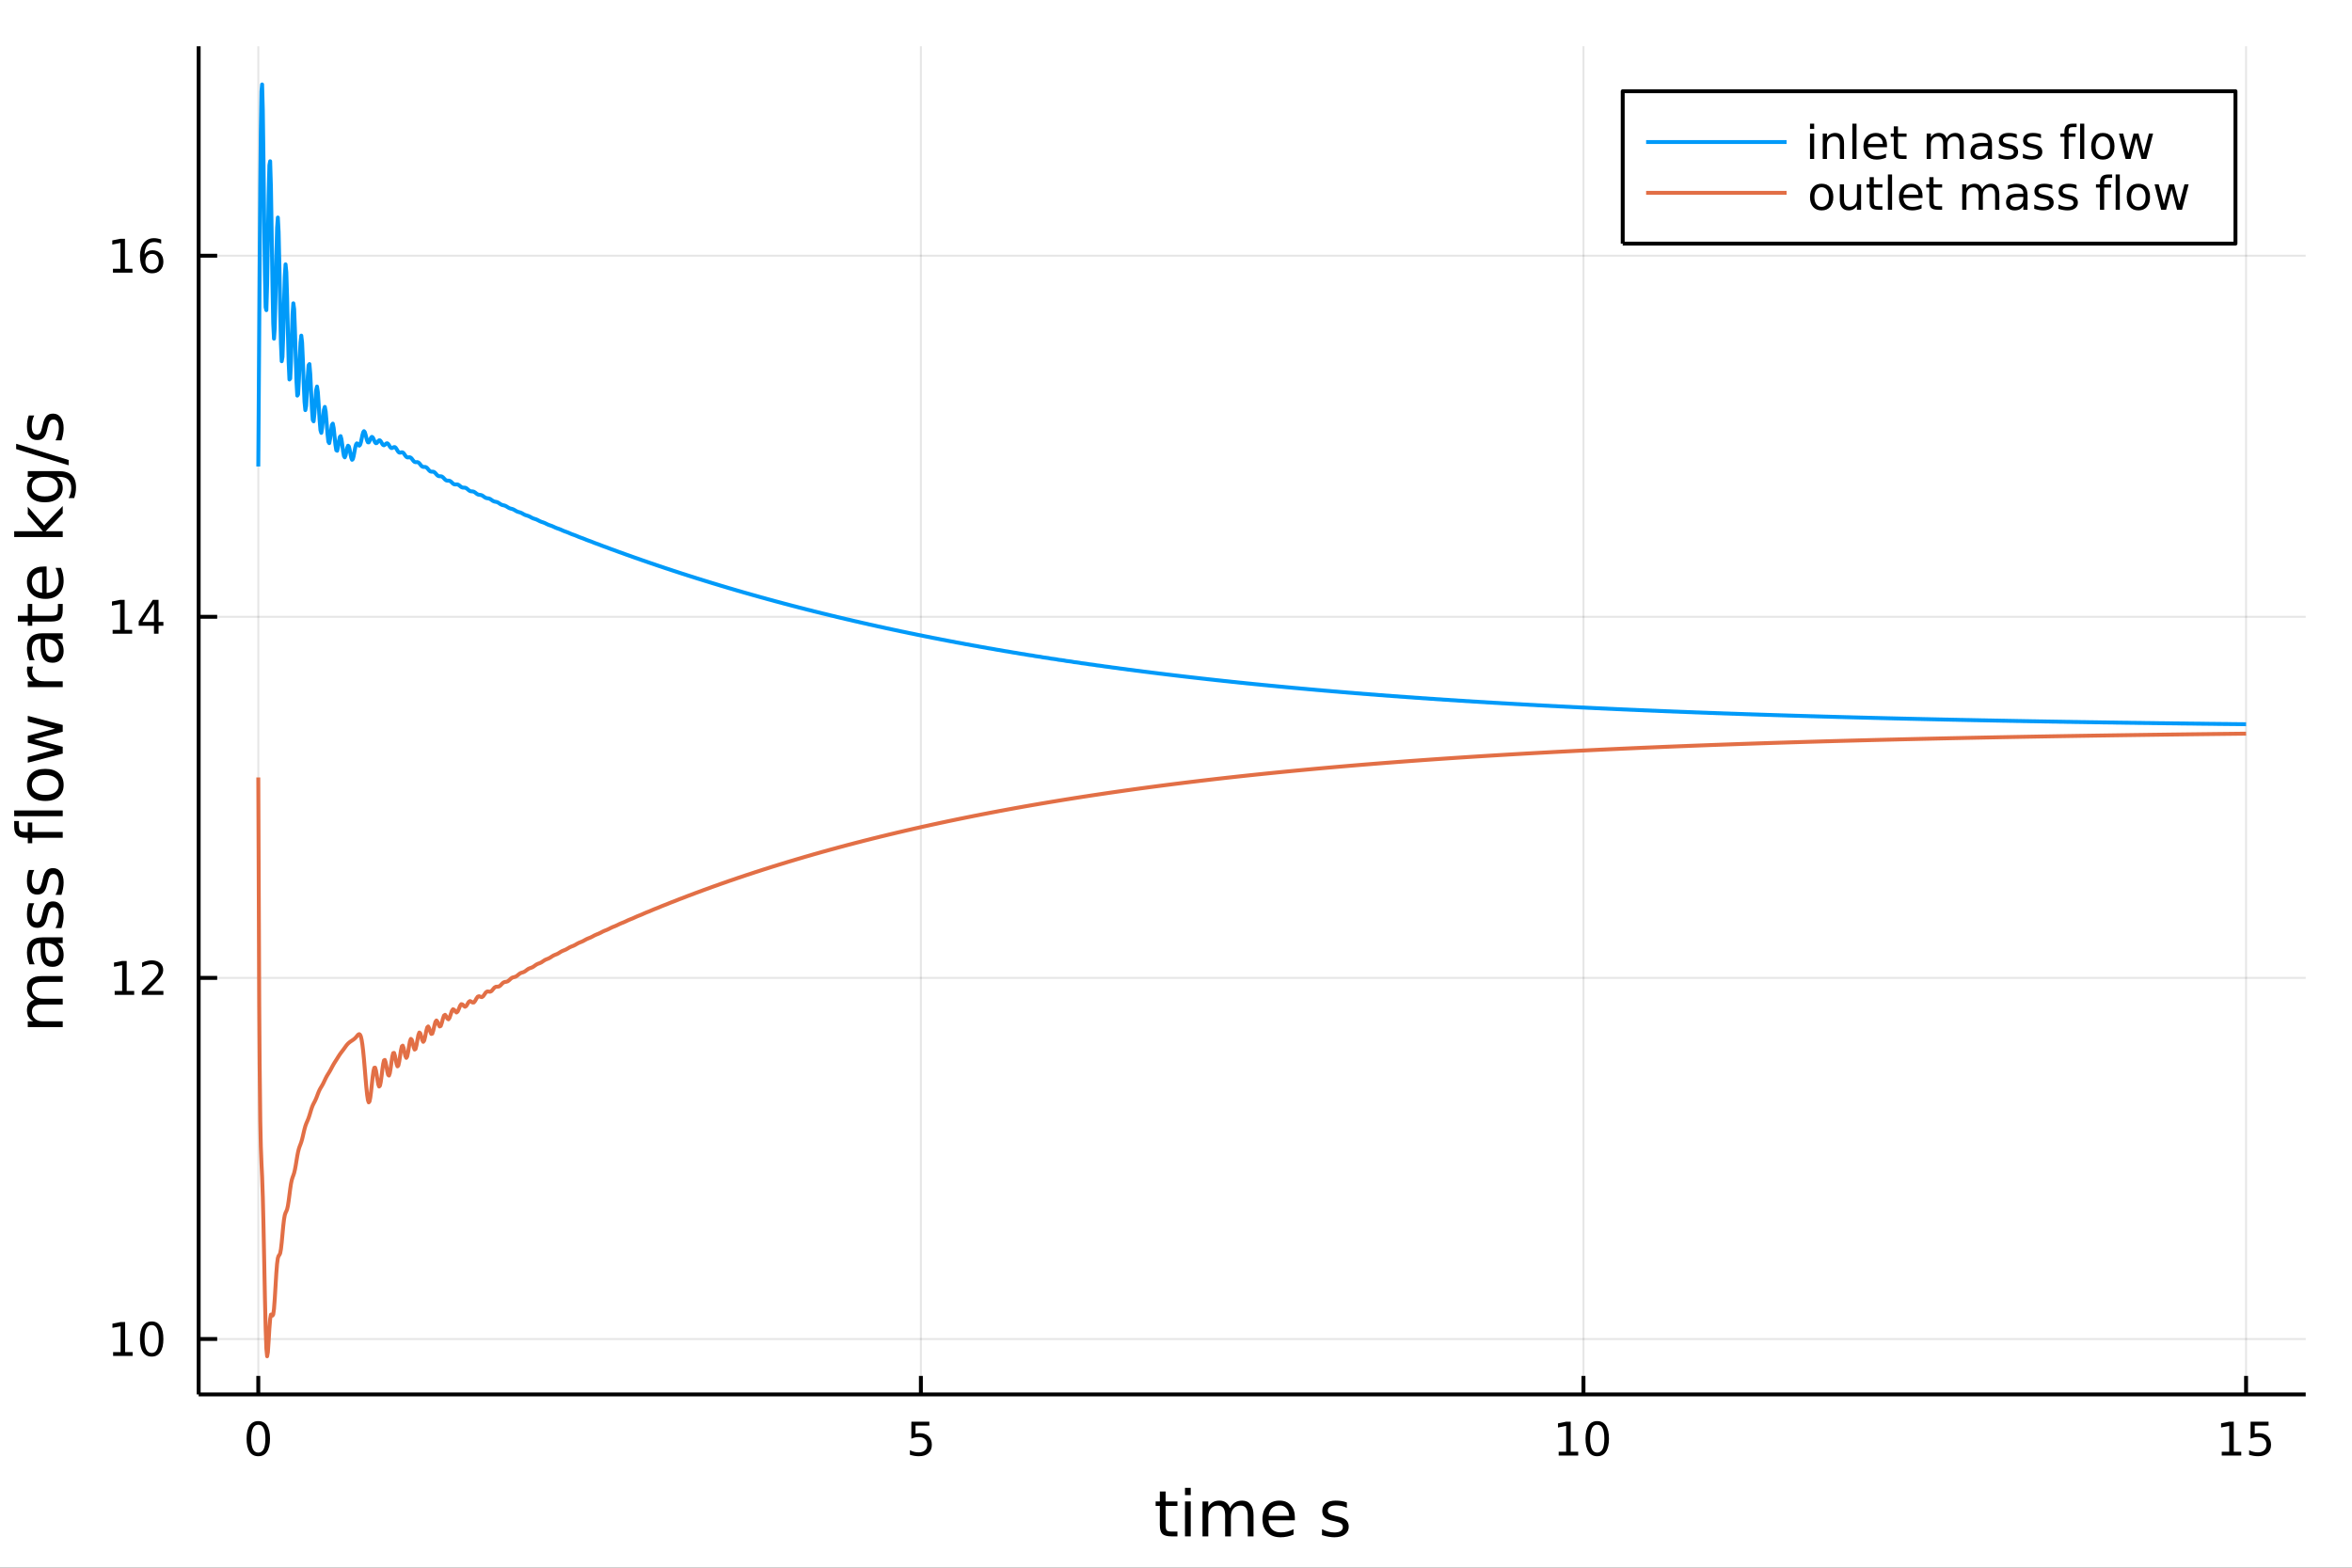 <svg xmlns="http://www.w3.org/2000/svg" xmlns:xlink="http://www.w3.org/1999/xlink" width="600" height="400" viewBox="0 0 2400 1600">
<rect x="0" y="0" width="2400" height="1600" fill="#333333" stroke="none"/>
<defs>
  <clipPath id="clip740">
    <rect x="0" y="0" width="2400" height="1600"></rect>
  </clipPath>
</defs>
<path clip-path="url(#clip740)" d="
M0 1600 L2400 1600 L2400 0 L0 0  Z
  " fill="#ffffff" fill-rule="evenodd" fill-opacity="1"></path>
<defs>
  <clipPath id="clip741">
    <rect x="480" y="0" width="1681" height="1600"></rect>
  </clipPath>
</defs>
<path clip-path="url(#clip740)" d="
M202.714 1423.18 L2352.76 1423.18 L2352.76 47.244 L202.714 47.244  Z
  " fill="#ffffff" fill-rule="evenodd" fill-opacity="1"></path>
<defs>
  <clipPath id="clip742">
    <rect x="202" y="47" width="2151" height="1377"></rect>
  </clipPath>
</defs>
<polyline clip-path="url(#clip742)" style="stroke:#000000; stroke-linecap:butt; stroke-linejoin:round; stroke-width:2; stroke-opacity:0.1; fill:none" points="
  263.564,1423.18 263.564,47.244 
  "></polyline>
<polyline clip-path="url(#clip742)" style="stroke:#000000; stroke-linecap:butt; stroke-linejoin:round; stroke-width:2; stroke-opacity:0.1; fill:none" points="
  939.678,1423.18 939.678,47.244 
  "></polyline>
<polyline clip-path="url(#clip742)" style="stroke:#000000; stroke-linecap:butt; stroke-linejoin:round; stroke-width:2; stroke-opacity:0.1; fill:none" points="
  1615.79,1423.18 1615.79,47.244 
  "></polyline>
<polyline clip-path="url(#clip742)" style="stroke:#000000; stroke-linecap:butt; stroke-linejoin:round; stroke-width:2; stroke-opacity:0.1; fill:none" points="
  2291.91,1423.18 2291.91,47.244 
  "></polyline>
<polyline clip-path="url(#clip740)" style="stroke:#000000; stroke-linecap:butt; stroke-linejoin:round; stroke-width:4; stroke-opacity:1; fill:none" points="
  202.714,1423.18 2352.76,1423.18 
  "></polyline>
<polyline clip-path="url(#clip740)" style="stroke:#000000; stroke-linecap:butt; stroke-linejoin:round; stroke-width:4; stroke-opacity:1; fill:none" points="
  263.564,1423.18 263.564,1404.28 
  "></polyline>
<polyline clip-path="url(#clip740)" style="stroke:#000000; stroke-linecap:butt; stroke-linejoin:round; stroke-width:4; stroke-opacity:1; fill:none" points="
  939.678,1423.18 939.678,1404.28 
  "></polyline>
<polyline clip-path="url(#clip740)" style="stroke:#000000; stroke-linecap:butt; stroke-linejoin:round; stroke-width:4; stroke-opacity:1; fill:none" points="
  1615.79,1423.18 1615.79,1404.28 
  "></polyline>
<polyline clip-path="url(#clip740)" style="stroke:#000000; stroke-linecap:butt; stroke-linejoin:round; stroke-width:4; stroke-opacity:1; fill:none" points="
  2291.91,1423.18 2291.91,1404.28 
  "></polyline>
<path clip-path="url(#clip740)" d="M263.564 1454.1 Q259.953 1454.1 258.124 1457.66 Q256.319 1461.2 256.319 1468.33 Q256.319 1475.44 258.124 1479.01 Q259.953 1482.55 263.564 1482.55 Q267.198 1482.55 269.004 1479.01 Q270.832 1475.44 270.832 1468.33 Q270.832 1461.2 269.004 1457.66 Q267.198 1454.1 263.564 1454.1 M263.564 1450.39 Q269.374 1450.39 272.43 1455 Q275.508 1459.58 275.508 1468.33 Q275.508 1477.06 272.43 1481.67 Q269.374 1486.25 263.564 1486.25 Q257.754 1486.25 254.675 1481.67 Q251.619 1477.06 251.619 1468.33 Q251.619 1459.58 254.675 1455 Q257.754 1450.39 263.564 1450.39 Z" fill="#000000" fill-rule="evenodd" fill-opacity="1"></path><path clip-path="url(#clip740)" d="M929.956 1451.02 L948.312 1451.02 L948.312 1454.96 L934.238 1454.96 L934.238 1463.43 Q935.257 1463.08 936.275 1462.92 Q937.294 1462.73 938.312 1462.73 Q944.099 1462.73 947.479 1465.9 Q950.858 1469.08 950.858 1474.49 Q950.858 1480.07 947.386 1483.17 Q943.914 1486.25 937.594 1486.25 Q935.419 1486.25 933.15 1485.88 Q930.905 1485.51 928.497 1484.77 L928.497 1480.07 Q930.581 1481.2 932.803 1481.76 Q935.025 1482.32 937.502 1482.32 Q941.506 1482.32 943.844 1480.21 Q946.182 1478.1 946.182 1474.49 Q946.182 1470.88 943.844 1468.77 Q941.506 1466.67 937.502 1466.67 Q935.627 1466.67 933.752 1467.08 Q931.9 1467.5 929.956 1468.38 L929.956 1451.02 Z" fill="#000000" fill-rule="evenodd" fill-opacity="1"></path><path clip-path="url(#clip740)" d="M1590.48 1481.64 L1598.12 1481.64 L1598.12 1455.28 L1589.81 1456.95 L1589.81 1452.69 L1598.07 1451.02 L1602.75 1451.02 L1602.75 1481.64 L1610.39 1481.64 L1610.39 1485.58 L1590.48 1485.58 L1590.48 1481.64 Z" fill="#000000" fill-rule="evenodd" fill-opacity="1"></path><path clip-path="url(#clip740)" d="M1629.83 1454.1 Q1626.22 1454.1 1624.39 1457.66 Q1622.59 1461.2 1622.59 1468.33 Q1622.59 1475.44 1624.39 1479.01 Q1626.22 1482.55 1629.83 1482.55 Q1633.47 1482.55 1635.27 1479.01 Q1637.1 1475.44 1637.1 1468.33 Q1637.1 1461.2 1635.27 1457.66 Q1633.47 1454.1 1629.83 1454.1 M1629.83 1450.39 Q1635.64 1450.39 1638.7 1455 Q1641.78 1459.58 1641.78 1468.33 Q1641.78 1477.06 1638.7 1481.67 Q1635.64 1486.25 1629.83 1486.25 Q1624.02 1486.25 1620.94 1481.67 Q1617.89 1477.06 1617.89 1468.33 Q1617.89 1459.58 1620.94 1455 Q1624.02 1450.39 1629.83 1450.39 Z" fill="#000000" fill-rule="evenodd" fill-opacity="1"></path><path clip-path="url(#clip740)" d="M2267.09 1481.64 L2274.73 1481.64 L2274.73 1455.28 L2266.42 1456.95 L2266.42 1452.69 L2274.68 1451.02 L2279.36 1451.02 L2279.36 1481.64 L2287 1481.64 L2287 1485.58 L2267.09 1485.58 L2267.09 1481.64 Z" fill="#000000" fill-rule="evenodd" fill-opacity="1"></path><path clip-path="url(#clip740)" d="M2296.49 1451.02 L2314.85 1451.02 L2314.85 1454.96 L2300.77 1454.96 L2300.77 1463.43 Q2301.79 1463.08 2302.81 1462.92 Q2303.83 1462.73 2304.85 1462.73 Q2310.63 1462.73 2314.01 1465.9 Q2317.39 1469.08 2317.39 1474.49 Q2317.39 1480.07 2313.92 1483.17 Q2310.45 1486.25 2304.13 1486.25 Q2301.95 1486.25 2299.68 1485.88 Q2297.44 1485.51 2295.03 1484.77 L2295.03 1480.07 Q2297.11 1481.2 2299.34 1481.76 Q2301.56 1482.32 2304.04 1482.32 Q2308.04 1482.32 2310.38 1480.21 Q2312.72 1478.1 2312.72 1474.49 Q2312.72 1470.88 2310.38 1468.77 Q2308.04 1466.67 2304.04 1466.67 Q2302.16 1466.67 2300.29 1467.08 Q2298.43 1467.5 2296.49 1468.38 L2296.49 1451.02 Z" fill="#000000" fill-rule="evenodd" fill-opacity="1"></path><path clip-path="url(#clip740)" d="M1189.41 1522.27 L1189.41 1532.4 L1201.47 1532.4 L1201.47 1536.95 L1189.41 1536.95 L1189.41 1556.3 Q1189.41 1560.66 1190.59 1561.9 Q1191.8 1563.14 1195.46 1563.14 L1201.47 1563.14 L1201.47 1568.04 L1195.46 1568.04 Q1188.68 1568.04 1186.1 1565.53 Q1183.52 1562.98 1183.52 1556.3 L1183.52 1536.95 L1179.23 1536.95 L1179.23 1532.4 L1183.52 1532.4 L1183.52 1522.27 L1189.41 1522.27 Z" fill="#000000" fill-rule="evenodd" fill-opacity="1"></path><path clip-path="url(#clip740)" d="M1209.18 1532.4 L1215.03 1532.4 L1215.03 1568.04 L1209.18 1568.04 L1209.18 1532.4 M1209.18 1518.52 L1215.03 1518.52 L1215.03 1525.93 L1209.18 1525.93 L1209.18 1518.52 Z" fill="#000000" fill-rule="evenodd" fill-opacity="1"></path><path clip-path="url(#clip740)" d="M1255.04 1539.24 Q1257.24 1535.29 1260.29 1533.41 Q1263.35 1531.54 1267.49 1531.54 Q1273.06 1531.54 1276.08 1535.45 Q1279.1 1539.33 1279.1 1546.53 L1279.1 1568.04 L1273.22 1568.04 L1273.22 1546.72 Q1273.22 1541.59 1271.4 1539.11 Q1269.59 1536.63 1265.86 1536.63 Q1261.31 1536.63 1258.67 1539.65 Q1256.03 1542.68 1256.03 1547.9 L1256.03 1568.04 L1250.14 1568.04 L1250.14 1546.72 Q1250.14 1541.56 1248.33 1539.11 Q1246.51 1536.63 1242.72 1536.63 Q1238.24 1536.63 1235.59 1539.68 Q1232.95 1542.71 1232.95 1547.9 L1232.95 1568.04 L1227.06 1568.04 L1227.06 1532.4 L1232.95 1532.4 L1232.95 1537.93 Q1234.96 1534.66 1237.76 1533.1 Q1240.56 1531.54 1244.41 1531.54 Q1248.29 1531.54 1251 1533.51 Q1253.74 1535.48 1255.04 1539.24 Z" fill="#000000" fill-rule="evenodd" fill-opacity="1"></path><path clip-path="url(#clip740)" d="M1321.28 1548.76 L1321.28 1551.62 L1294.35 1551.62 Q1294.73 1557.67 1297.98 1560.85 Q1301.26 1564 1307.08 1564 Q1310.45 1564 1313.61 1563.17 Q1316.79 1562.35 1319.91 1560.69 L1319.91 1566.23 Q1316.76 1567.57 1313.45 1568.27 Q1310.14 1568.97 1306.73 1568.97 Q1298.2 1568.97 1293.2 1564 Q1288.24 1559.04 1288.24 1550.57 Q1288.24 1541.82 1292.95 1536.69 Q1297.69 1531.54 1305.71 1531.54 Q1312.91 1531.54 1317.07 1536.18 Q1321.28 1540.8 1321.28 1548.76 M1315.42 1547.04 Q1315.36 1542.23 1312.71 1539.37 Q1310.1 1536.5 1305.78 1536.5 Q1300.87 1536.5 1297.91 1539.27 Q1294.99 1542.04 1294.54 1547.07 L1315.42 1547.04 Z" fill="#000000" fill-rule="evenodd" fill-opacity="1"></path><path clip-path="url(#clip740)" d="M1374.33 1533.45 L1374.33 1538.98 Q1371.85 1537.71 1369.18 1537.07 Q1366.5 1536.44 1363.64 1536.44 Q1359.28 1536.44 1357.08 1537.77 Q1354.92 1539.11 1354.92 1541.79 Q1354.92 1543.82 1356.48 1545 Q1358.04 1546.15 1362.75 1547.2 L1364.75 1547.64 Q1370.99 1548.98 1373.6 1551.43 Q1376.24 1553.85 1376.24 1558.21 Q1376.24 1563.17 1372.3 1566.07 Q1368.38 1568.97 1361.51 1568.97 Q1358.64 1568.97 1355.52 1568.39 Q1352.44 1567.85 1349 1566.74 L1349 1560.69 Q1352.25 1562.38 1355.4 1563.24 Q1358.55 1564.07 1361.63 1564.07 Q1365.77 1564.07 1368 1562.66 Q1370.23 1561.23 1370.23 1558.65 Q1370.23 1556.27 1368.61 1554.99 Q1367.01 1553.72 1361.57 1552.54 L1359.53 1552.07 Q1354.09 1550.92 1351.67 1548.56 Q1349.25 1546.18 1349.25 1542.04 Q1349.25 1537.01 1352.82 1534.27 Q1356.38 1531.54 1362.94 1531.54 Q1366.19 1531.54 1369.05 1532.01 Q1371.92 1532.49 1374.33 1533.45 Z" fill="#000000" fill-rule="evenodd" fill-opacity="1"></path><polyline clip-path="url(#clip742)" style="stroke:#000000; stroke-linecap:butt; stroke-linejoin:round; stroke-width:2; stroke-opacity:0.1; fill:none" points="
  202.714,1366.6 2352.76,1366.6 
  "></polyline>
<polyline clip-path="url(#clip742)" style="stroke:#000000; stroke-linecap:butt; stroke-linejoin:round; stroke-width:2; stroke-opacity:0.1; fill:none" points="
  202.714,998.059 2352.76,998.059 
  "></polyline>
<polyline clip-path="url(#clip742)" style="stroke:#000000; stroke-linecap:butt; stroke-linejoin:round; stroke-width:2; stroke-opacity:0.1; fill:none" points="
  202.714,629.519 2352.76,629.519 
  "></polyline>
<polyline clip-path="url(#clip742)" style="stroke:#000000; stroke-linecap:butt; stroke-linejoin:round; stroke-width:2; stroke-opacity:0.1; fill:none" points="
  202.714,260.98 2352.76,260.98 
  "></polyline>
<polyline clip-path="url(#clip740)" style="stroke:#000000; stroke-linecap:butt; stroke-linejoin:round; stroke-width:4; stroke-opacity:1; fill:none" points="
  202.714,1423.18 202.714,47.244 
  "></polyline>
<polyline clip-path="url(#clip740)" style="stroke:#000000; stroke-linecap:butt; stroke-linejoin:round; stroke-width:4; stroke-opacity:1; fill:none" points="
  202.714,1366.6 221.611,1366.6 
  "></polyline>
<polyline clip-path="url(#clip740)" style="stroke:#000000; stroke-linecap:butt; stroke-linejoin:round; stroke-width:4; stroke-opacity:1; fill:none" points="
  202.714,998.059 221.611,998.059 
  "></polyline>
<polyline clip-path="url(#clip740)" style="stroke:#000000; stroke-linecap:butt; stroke-linejoin:round; stroke-width:4; stroke-opacity:1; fill:none" points="
  202.714,629.519 221.611,629.519 
  "></polyline>
<polyline clip-path="url(#clip740)" style="stroke:#000000; stroke-linecap:butt; stroke-linejoin:round; stroke-width:4; stroke-opacity:1; fill:none" points="
  202.714,260.98 221.611,260.98 
  "></polyline>
<path clip-path="url(#clip740)" d="M115.418 1379.94 L123.056 1379.94 L123.056 1353.58 L114.746 1355.25 L114.746 1350.99 L123.01 1349.32 L127.686 1349.32 L127.686 1379.94 L135.325 1379.94 L135.325 1383.88 L115.418 1383.88 L115.418 1379.94 Z" fill="#000000" fill-rule="evenodd" fill-opacity="1"></path><path clip-path="url(#clip740)" d="M154.769 1352.4 Q151.158 1352.4 149.329 1355.96 Q147.524 1359.5 147.524 1366.63 Q147.524 1373.74 149.329 1377.31 Q151.158 1380.85 154.769 1380.85 Q158.403 1380.85 160.209 1377.31 Q162.038 1373.74 162.038 1366.63 Q162.038 1359.5 160.209 1355.96 Q158.403 1352.4 154.769 1352.4 M154.769 1348.69 Q160.579 1348.69 163.635 1353.3 Q166.714 1357.88 166.714 1366.63 Q166.714 1375.36 163.635 1379.97 Q160.579 1384.55 154.769 1384.55 Q148.959 1384.55 145.88 1379.97 Q142.825 1375.36 142.825 1366.63 Q142.825 1357.88 145.88 1353.3 Q148.959 1348.69 154.769 1348.69 Z" fill="#000000" fill-rule="evenodd" fill-opacity="1"></path><path clip-path="url(#clip740)" d="M117.015 1011.4 L124.654 1011.4 L124.654 985.039 L116.343 986.705 L116.343 982.446 L124.607 980.779 L129.283 980.779 L129.283 1011.4 L136.922 1011.4 L136.922 1015.34 L117.015 1015.34 L117.015 1011.4 Z" fill="#000000" fill-rule="evenodd" fill-opacity="1"></path><path clip-path="url(#clip740)" d="M150.394 1011.4 L166.714 1011.4 L166.714 1015.34 L144.769 1015.34 L144.769 1011.4 Q147.431 1008.65 152.015 1004.02 Q156.621 999.367 157.802 998.025 Q160.047 995.501 160.927 993.765 Q161.829 992.006 161.829 990.316 Q161.829 987.562 159.885 985.826 Q157.964 984.089 154.862 984.089 Q152.663 984.089 150.209 984.853 Q147.778 985.617 145.001 987.168 L145.001 982.446 Q147.825 981.312 150.278 980.733 Q152.732 980.154 154.769 980.154 Q160.14 980.154 163.334 982.839 Q166.528 985.525 166.528 990.015 Q166.528 992.145 165.718 994.066 Q164.931 995.964 162.825 998.557 Q162.246 999.228 159.144 1002.45 Q156.042 1005.64 150.394 1011.4 Z" fill="#000000" fill-rule="evenodd" fill-opacity="1"></path><path clip-path="url(#clip740)" d="M114.931 642.864 L122.57 642.864 L122.57 616.499 L114.26 618.165 L114.26 613.906 L122.524 612.239 L127.2 612.239 L127.2 642.864 L134.839 642.864 L134.839 646.799 L114.931 646.799 L114.931 642.864 Z" fill="#000000" fill-rule="evenodd" fill-opacity="1"></path><path clip-path="url(#clip740)" d="M157.13 616.313 L145.325 634.762 L157.13 634.762 L157.13 616.313 M155.903 612.239 L161.783 612.239 L161.783 634.762 L166.714 634.762 L166.714 638.651 L161.783 638.651 L161.783 646.799 L157.13 646.799 L157.13 638.651 L141.529 638.651 L141.529 634.137 L155.903 612.239 Z" fill="#000000" fill-rule="evenodd" fill-opacity="1"></path><path clip-path="url(#clip740)" d="M115.256 274.324 L122.894 274.324 L122.894 247.959 L114.584 249.625 L114.584 245.366 L122.848 243.7 L127.524 243.7 L127.524 274.324 L135.163 274.324 L135.163 278.26 L115.256 278.26 L115.256 274.324 Z" fill="#000000" fill-rule="evenodd" fill-opacity="1"></path><path clip-path="url(#clip740)" d="M155.186 259.116 Q152.038 259.116 150.186 261.269 Q148.357 263.422 148.357 267.172 Q148.357 270.899 150.186 273.074 Q152.038 275.227 155.186 275.227 Q158.334 275.227 160.163 273.074 Q162.015 270.899 162.015 267.172 Q162.015 263.422 160.163 261.269 Q158.334 259.116 155.186 259.116 M164.468 244.463 L164.468 248.723 Q162.709 247.889 160.903 247.45 Q159.121 247.01 157.362 247.01 Q152.732 247.01 150.278 250.135 Q147.848 253.26 147.501 259.579 Q148.866 257.565 150.927 256.5 Q152.987 255.412 155.464 255.412 Q160.672 255.412 163.681 258.584 Q166.714 261.732 166.714 267.172 Q166.714 272.496 163.565 275.713 Q160.417 278.931 155.186 278.931 Q149.191 278.931 146.019 274.348 Q142.848 269.741 142.848 261.014 Q142.848 252.82 146.737 247.959 Q150.626 243.075 157.177 243.075 Q158.936 243.075 160.718 243.422 Q162.524 243.769 164.468 244.463 Z" fill="#000000" fill-rule="evenodd" fill-opacity="1"></path><path clip-path="url(#clip740)" d="M35.199 1020.3 Q31.253 1018.1 29.375 1015.05 Q27.497 1011.99 27.497 1007.86 Q27.497 1002.29 31.412 999.261 Q35.295 996.238 42.488 996.238 L64.004 996.238 L64.004 1002.13 L42.679 1002.13 Q37.555 1002.13 35.072 1003.94 Q32.589 1005.75 32.589 1009.48 Q32.589 1014.03 35.613 1016.67 Q38.637 1019.31 43.857 1019.31 L64.004 1019.31 L64.004 1025.2 L42.679 1025.2 Q37.523 1025.2 35.072 1027.02 Q32.589 1028.83 32.589 1032.62 Q32.589 1037.11 35.645 1039.75 Q38.669 1042.39 43.857 1042.39 L64.004 1042.39 L64.004 1048.28 L28.356 1048.28 L28.356 1042.39 L33.894 1042.39 Q30.616 1040.38 29.056 1037.58 Q27.497 1034.78 27.497 1030.93 Q27.497 1027.05 29.47 1024.34 Q31.444 1021.61 35.199 1020.3 Z" fill="#000000" fill-rule="evenodd" fill-opacity="1"></path><path clip-path="url(#clip740)" d="M46.085 968.356 Q46.085 975.454 47.708 978.191 Q49.331 980.928 53.246 980.928 Q56.365 980.928 58.211 978.891 Q60.026 976.822 60.026 973.289 Q60.026 968.42 56.588 965.491 Q53.119 962.531 47.39 962.531 L46.085 962.531 L46.085 968.356 M43.666 956.675 L64.004 956.675 L64.004 962.531 L58.593 962.531 Q61.84 964.537 63.399 967.528 Q64.927 970.52 64.927 974.849 Q64.927 980.324 61.872 983.57 Q58.784 986.785 53.628 986.785 Q47.612 986.785 44.557 982.774 Q41.501 978.732 41.501 970.743 L41.501 962.531 L40.928 962.531 Q36.886 962.531 34.69 965.205 Q32.462 967.847 32.462 972.653 Q32.462 975.708 33.194 978.605 Q33.926 981.501 35.39 984.175 L29.98 984.175 Q28.738 980.96 28.133 977.936 Q27.497 974.913 27.497 972.048 Q27.497 964.314 31.507 960.494 Q35.518 956.675 43.666 956.675 Z" fill="#000000" fill-rule="evenodd" fill-opacity="1"></path><path clip-path="url(#clip740)" d="M29.407 921.886 L34.945 921.886 Q33.672 924.369 33.035 927.043 Q32.398 929.716 32.398 932.581 Q32.398 936.941 33.735 939.137 Q35.072 941.302 37.746 941.302 Q39.783 941.302 40.96 939.742 Q42.106 938.183 43.157 933.472 L43.602 931.467 Q44.939 925.228 47.39 922.618 Q49.809 919.977 54.169 919.977 Q59.134 919.977 62.031 923.923 Q64.927 927.838 64.927 934.713 Q64.927 937.578 64.354 940.697 Q63.813 943.784 62.699 947.222 L56.652 947.222 Q58.339 943.975 59.198 940.824 Q60.026 937.673 60.026 934.586 Q60.026 930.448 58.625 928.22 Q57.193 925.992 54.615 925.992 Q52.228 925.992 50.955 927.615 Q49.681 929.207 48.504 934.65 L48.026 936.687 Q46.88 942.129 44.525 944.548 Q42.138 946.967 38 946.967 Q32.971 946.967 30.234 943.402 Q27.497 939.838 27.497 933.281 Q27.497 930.034 27.974 927.17 Q28.452 924.305 29.407 921.886 Z" fill="#000000" fill-rule="evenodd" fill-opacity="1"></path><path clip-path="url(#clip740)" d="M29.407 887.925 L34.945 887.925 Q33.672 890.408 33.035 893.081 Q32.398 895.755 32.398 898.62 Q32.398 902.98 33.735 905.176 Q35.072 907.341 37.746 907.341 Q39.783 907.341 40.96 905.781 Q42.106 904.221 43.157 899.511 L43.602 897.506 Q44.939 891.267 47.39 888.657 Q49.809 886.016 54.169 886.016 Q59.134 886.016 62.031 889.962 Q64.927 893.877 64.927 900.752 Q64.927 903.617 64.354 906.736 Q63.813 909.823 62.699 913.261 L56.652 913.261 Q58.339 910.014 59.198 906.863 Q60.026 903.712 60.026 900.625 Q60.026 896.487 58.625 894.259 Q57.193 892.031 54.615 892.031 Q52.228 892.031 50.955 893.654 Q49.681 895.246 48.504 900.689 L48.026 902.726 Q46.88 908.168 44.525 910.587 Q42.138 913.006 38 913.006 Q32.971 913.006 30.234 909.441 Q27.497 905.877 27.497 899.32 Q27.497 896.073 27.974 893.209 Q28.452 890.344 29.407 887.925 Z" fill="#000000" fill-rule="evenodd" fill-opacity="1"></path><path clip-path="url(#clip740)" d="M14.479 837.923 L19.349 837.923 L19.349 843.524 Q19.349 846.675 20.622 847.917 Q21.895 849.126 25.205 849.126 L28.356 849.126 L28.356 839.482 L32.908 839.482 L32.908 849.126 L64.004 849.126 L64.004 855.015 L32.908 855.015 L32.908 860.616 L28.356 860.616 L28.356 855.015 L25.874 855.015 Q19.922 855.015 17.216 852.245 Q14.479 849.476 14.479 843.461 L14.479 837.923 Z" fill="#000000" fill-rule="evenodd" fill-opacity="1"></path><path clip-path="url(#clip740)" d="M14.479 833.021 L14.479 827.165 L64.004 827.165 L64.004 833.021 L14.479 833.021 Z" fill="#000000" fill-rule="evenodd" fill-opacity="1"></path><path clip-path="url(#clip740)" d="M32.462 801.097 Q32.462 805.808 36.154 808.545 Q39.815 811.282 46.212 811.282 Q52.609 811.282 56.302 808.577 Q59.962 805.839 59.962 801.097 Q59.962 796.418 56.27 793.681 Q52.578 790.944 46.212 790.944 Q39.878 790.944 36.186 793.681 Q32.462 796.418 32.462 801.097 M27.497 801.097 Q27.497 793.458 32.462 789.098 Q37.427 784.737 46.212 784.737 Q54.965 784.737 59.962 789.098 Q64.927 793.458 64.927 801.097 Q64.927 808.768 59.962 813.128 Q54.965 817.457 46.212 817.457 Q37.427 817.457 32.462 813.128 Q27.497 808.768 27.497 801.097 Z" fill="#000000" fill-rule="evenodd" fill-opacity="1"></path><path clip-path="url(#clip740)" d="M28.356 778.435 L28.356 772.579 L56.174 765.258 L28.356 757.969 L28.356 751.063 L56.174 743.742 L28.356 736.453 L28.356 730.597 L64.004 739.923 L64.004 746.829 L34.786 754.5 L64.004 762.203 L64.004 769.109 L28.356 778.435 Z" fill="#000000" fill-rule="evenodd" fill-opacity="1"></path><path clip-path="url(#clip740)" d="M33.831 680.34 Q33.258 681.326 33.003 682.504 Q32.717 683.65 32.717 685.05 Q32.717 690.015 35.963 692.689 Q39.178 695.331 45.225 695.331 L64.004 695.331 L64.004 701.219 L28.356 701.219 L28.356 695.331 L33.894 695.331 Q30.648 693.485 29.088 690.525 Q27.497 687.565 27.497 683.331 Q27.497 682.727 27.592 681.995 Q27.656 681.263 27.815 680.371 L33.831 680.34 Z" fill="#000000" fill-rule="evenodd" fill-opacity="1"></path><path clip-path="url(#clip740)" d="M46.085 657.996 Q46.085 665.094 47.708 667.831 Q49.331 670.568 53.246 670.568 Q56.365 670.568 58.211 668.531 Q60.026 666.462 60.026 662.929 Q60.026 658.06 56.588 655.131 Q53.119 652.171 47.39 652.171 L46.085 652.171 L46.085 657.996 M43.666 646.315 L64.004 646.315 L64.004 652.171 L58.593 652.171 Q61.84 654.177 63.399 657.168 Q64.927 660.16 64.927 664.489 Q64.927 669.963 61.872 673.21 Q58.784 676.425 53.628 676.425 Q47.612 676.425 44.557 672.414 Q41.501 668.372 41.501 660.383 L41.501 652.171 L40.928 652.171 Q36.886 652.171 34.69 654.845 Q32.462 657.487 32.462 662.293 Q32.462 665.348 33.194 668.245 Q33.926 671.141 35.39 673.815 L29.98 673.815 Q28.738 670.6 28.133 667.576 Q27.497 664.553 27.497 661.688 Q27.497 653.954 31.507 650.134 Q35.518 646.315 43.666 646.315 Z" fill="#000000" fill-rule="evenodd" fill-opacity="1"></path><path clip-path="url(#clip740)" d="M18.235 628.459 L28.356 628.459 L28.356 616.396 L32.908 616.396 L32.908 628.459 L52.259 628.459 Q56.62 628.459 57.861 627.281 Q59.103 626.072 59.103 622.412 L59.103 616.396 L64.004 616.396 L64.004 622.412 Q64.004 629.191 61.49 631.769 Q58.943 634.347 52.259 634.347 L32.908 634.347 L32.908 638.644 L28.356 638.644 L28.356 634.347 L18.235 634.347 L18.235 628.459 Z" fill="#000000" fill-rule="evenodd" fill-opacity="1"></path><path clip-path="url(#clip740)" d="M44.716 578.202 L47.581 578.202 L47.581 605.129 Q53.628 604.747 56.811 601.5 Q59.962 598.222 59.962 592.397 Q59.962 589.024 59.134 585.872 Q58.307 582.69 56.652 579.57 L62.19 579.57 Q63.527 582.721 64.227 586.032 Q64.927 589.342 64.927 592.747 Q64.927 601.278 59.962 606.275 Q54.997 611.24 46.53 611.24 Q37.777 611.24 32.653 606.529 Q27.497 601.787 27.497 593.766 Q27.497 586.573 32.144 582.403 Q36.759 578.202 44.716 578.202 M42.997 584.058 Q38.191 584.122 35.327 586.764 Q32.462 589.374 32.462 593.702 Q32.462 598.604 35.231 601.564 Q38 604.492 43.029 604.938 L42.997 584.058 Z" fill="#000000" fill-rule="evenodd" fill-opacity="1"></path><path clip-path="url(#clip740)" d="M14.479 548.092 L14.479 542.204 L43.729 542.204 L28.356 524.73 L28.356 517.25 L45.034 536.156 L64.004 516.454 L64.004 524.093 L46.594 542.204 L64.004 542.204 L64.004 548.092 L14.479 548.092 Z" fill="#000000" fill-rule="evenodd" fill-opacity="1"></path><path clip-path="url(#clip740)" d="M45.766 486.663 Q39.401 486.663 35.9 489.305 Q32.398 491.915 32.398 496.657 Q32.398 501.368 35.9 504.01 Q39.401 506.619 45.766 506.619 Q52.1 506.619 55.601 504.01 Q59.103 501.368 59.103 496.657 Q59.103 491.915 55.601 489.305 Q52.1 486.663 45.766 486.663 M59.58 480.807 Q68.683 480.807 73.107 484.849 Q77.563 488.891 77.563 497.23 Q77.563 500.317 77.086 503.055 Q76.64 505.792 75.685 508.37 L69.988 508.37 Q71.388 505.792 72.057 503.277 Q72.725 500.763 72.725 498.153 Q72.725 492.392 69.701 489.528 Q66.71 486.663 60.63 486.663 L57.734 486.663 Q60.885 488.477 62.445 491.31 Q64.004 494.143 64.004 498.089 Q64.004 504.646 59.007 508.656 Q54.01 512.667 45.766 512.667 Q37.491 512.667 32.494 508.656 Q27.497 504.646 27.497 498.089 Q27.497 494.143 29.056 491.31 Q30.616 488.477 33.767 486.663 L28.356 486.663 L28.356 480.807 L59.58 480.807 Z" fill="#000000" fill-rule="evenodd" fill-opacity="1"></path><path clip-path="url(#clip740)" d="M16.484 458.336 L16.484 452.925 L70.052 469.476 L70.052 474.886 L16.484 458.336 Z" fill="#000000" fill-rule="evenodd" fill-opacity="1"></path><path clip-path="url(#clip740)" d="M29.407 424.056 L34.945 424.056 Q33.672 426.539 33.035 429.212 Q32.398 431.886 32.398 434.751 Q32.398 439.111 33.735 441.307 Q35.072 443.472 37.746 443.472 Q39.783 443.472 40.96 441.912 Q42.106 440.352 43.157 435.642 L43.602 433.637 Q44.939 427.398 47.39 424.788 Q49.809 422.147 54.169 422.147 Q59.134 422.147 62.031 426.093 Q64.927 430.008 64.927 436.883 Q64.927 439.748 64.354 442.867 Q63.813 445.954 62.699 449.392 L56.652 449.392 Q58.339 446.145 59.198 442.994 Q60.026 439.843 60.026 436.756 Q60.026 432.618 58.625 430.39 Q57.193 428.162 54.615 428.162 Q52.228 428.162 50.955 429.785 Q49.681 431.377 48.504 436.819 L48.026 438.856 Q46.88 444.299 44.525 446.718 Q42.138 449.137 38 449.137 Q32.971 449.137 30.234 445.572 Q27.497 442.008 27.497 435.451 Q27.497 432.204 27.974 429.34 Q28.452 426.475 29.407 424.056 Z" fill="#000000" fill-rule="evenodd" fill-opacity="1"></path><polyline clip-path="url(#clip742)" style="stroke:#009af9; stroke-linecap:butt; stroke-linejoin:round; stroke-width:4; stroke-opacity:1; fill:none" points="
  263.564,476.106 264.507,336.79 264.926,275.999 265.595,188.927 266.159,132.368 266.815,93.156 267.464,86.186 268.162,111.988 268.869,163.378 269.59,225.743 
  270.316,280.594 271.056,313.599 271.811,316.55 272.581,290.19 273.35,245.664 274.116,199.715 274.886,168.683 275.666,164.578 276.457,190.804 277.248,238.614 
  278.029,290.588 278.806,329.978 279.588,345.649 280.383,334.175 281.177,301.899 281.959,263.056 282.736,232.536 283.518,222.022 284.31,236.678 285.106,272.087 
  285.891,314.932 286.668,350.674 287.449,368.687 288.241,364.379 289.037,340.997 289.823,309.384 290.603,282.172 291.386,269.821 292.181,277.9 292.981,304.322 
  293.771,339.017 294.555,369.874 295.343,387.278 296.144,386.347 296.948,368.898 297.742,343.494 298.533,320.672 299.33,309.557 300.139,315.304 300.949,336.324 
  301.75,364.433 302.55,389.671 303.357,403.759 304.176,402.5 304.992,387.926 305.801,367.385 306.612,349.713 307.433,342.536 308.261,349.533 309.084,368.109 
  309.904,391.061 310.729,410.075 311.564,418.563 312.401,414.29 313.233,400.588 314.066,384.223 314.908,372.699 315.755,371.582 316.601,381.765 317.446,399.186 
  318.296,417.069 319.153,428.646 320.012,430.02 320.87,421.99 321.731,409.235 322.598,398.203 323.47,394.514 324.342,400.285 325.215,413.282 326.095,428.192 
  326.979,438.996 327.865,441.791 328.752,436.564 329.644,426.873 330.541,418.167 331.44,415.289 332.341,420.093 333.244,430.716 334.152,442.611 335.061,450.772 
  335.968,452.281 336.877,447.536 337.787,439.809 338.69,433.625 339.588,432.364 340.487,436.889 341.389,445.351 342.283,454.046 343.17,459.512 344.053,460.059 
  344.933,456.268 345.813,450.564 346.691,446.064 347.556,445.121 348.409,448.227 349.26,454.179 350.114,460.721 350.963,465.398 351.805,466.754 352.643,464.817 
  353.478,460.895 354.313,456.967 355.149,454.887 355.981,455.638 356.804,458.895 357.621,463.353 358.441,467.317 359.262,469.272 360.08,468.5 360.893,465.33 
  361.704,460.876 362.516,456.56 363.33,453.581 364.146,452.5 364.956,453.017 365.76,454.171 366.564,454.821 367.373,454.076 368.183,451.651 368.989,448.016 
  369.793,444.161 370.597,441.216 371.404,440.049 372.215,440.962 373.025,443.545 373.83,446.836 374.634,449.748 375.441,451.426 376.252,451.499 377.063,450.211 
  377.872,448.287 378.681,446.604 379.492,445.868 380.307,446.37 381.125,447.902 381.94,449.855 382.755,451.513 383.571,452.346 384.392,452.182 385.215,451.265 
  386.038,450.141 386.86,449.406 387.685,449.455 388.514,450.348 389.347,451.786 390.18,453.246 391.013,454.223 391.848,454.448 392.686,453.978 393.529,453.167 
  394.373,452.515 395.218,452.436 396.065,453.086 396.916,454.309 397.772,455.705 398.63,456.808 399.488,457.309 400.349,457.185 401.214,456.7 402.084,456.287 
  402.956,456.353 403.829,457.086 404.706,458.38 405.587,459.881 406.473,461.156 407.362,461.884 408.253,462.014 409.147,461.778 410.046,461.571 410.95,461.77 
  411.856,462.541 412.766,463.771 413.679,465.123 414.597,466.212 415.521,466.786 416.447,466.863 417.376,466.715 418.31,466.724 419.25,467.186 420.194,468.157 
  421.142,469.422 422.093,470.614 423.049,471.411 424.012,471.705 424.979,471.666 425.948,471.649 426.922,471.997 427.903,472.85 428.89,474.065 429.88,475.289 
  430.874,476.168 431.874,476.548 432.881,476.566 433.892,476.573 434.907,476.93 435.928,477.791 436.956,479.012 437.989,480.222 439.026,481.057 440.068,481.385 
  441.118,481.387 442.175,481.452 443.234,481.932 444.299,482.914 445.372,484.166 446.453,485.273 447.537,485.913 448.626,486.078 449.724,486.075 450.83,486.331 
  451.94,487.097 453.055,488.268 454.18,489.462 455.313,490.268 456.45,490.551 457.594,490.554 458.748,490.719 459.91,491.366 461.076,492.442 462.25,493.561 
  463.436,494.288 464.627,494.472 465.824,494.381 467.032,494.486 468.25,495.096 469.473,496.098 470.704,497.062 471.947,497.599 473.198,497.695 474.454,497.741 
  475.722,498.19 477.001,499.162 478.284,500.314 479.577,501.154 480.884,501.473 482.196,501.541 483.515,501.856 484.849,502.676 486.191,503.763 487.537,504.622 
  488.899,505.002 490.27,505.136 491.645,505.512 493.034,506.365 494.435,507.428 495.838,508.209 497.256,508.538 498.686,508.738 500.118,509.274 501.565,510.241 
  503.023,511.249 504.484,511.873 505.959,512.156 507.446,512.54 508.935,513.346 510.44,514.395 511.953,515.219 513.469,515.645 515.003,516.004 516.541,516.697 
  518.085,517.693 519.647,518.585 521.209,519.109 522.782,519.503 524.37,520.17 525.955,521.127 527.557,522.018 529.167,522.582 530.777,523.026 532.407,523.72 
  534.036,524.665 535.674,525.518 537.329,526.084 538.978,526.584 540.646,527.337 542.319,528.272 543.993,529.06 545.689,529.613 547.377,530.189 549.083,531.01 
  550.798,531.914 552.511,532.621 554.247,533.179 555.977,533.853 557.724,534.725 559.48,535.556 561.235,536.186 563.014,536.793 564.785,537.567 566.579,538.431 
  568.376,539.151 570.179,539.753 572.003,540.458 573.82,541.295 575.665,542.086 577.504,542.733 579.364,543.409 581.232,544.224 583.105,545.04 585.002,545.735 
  586.892,546.401 588.813,547.191 590.729,548.013 592.669,548.738 594.614,549.42 596.573,550.197 598.55,551.024 600.529,551.763 602.537,552.466 604.539,553.246 
  606.576,554.077 608.606,554.824 610.671,555.55 612.73,556.347 614.823,557.176 616.914,557.928 619.035,558.68 621.159,559.498 623.31,560.319 625.467,561.076 
  627.649,561.859 629.84,562.696 632.055,563.505 634.279,564.274 636.53,565.095 638.786,565.935 641.075,566.734 643.364,567.531 645.691,568.385 648.013,569.21 
  650.379,570.015 652.737,570.853 655.139,571.711 657.537,572.523 659.971,573.361 662.413,574.226 664.877,575.059 667.367,575.895 669.859,576.764 672.393,577.618 
  674.922,578.451 677.488,579.329 680.065,580.192 682.656,581.032 685.281,581.915 687.903,582.783 690.561,583.633 693.23,584.516 695.908,585.39 698.622,586.246 
  701.334,587.13 704.07,588.008 706.83,588.866 709.587,589.753 712.374,590.631 715.176,591.49 717.977,592.38 720.809,593.254 723.648,594.113 726.49,595.005 
  729.361,595.869 732.235,596.732 735.111,597.62 738.014,598.473 740.921,599.342 743.826,600.22 746.756,601.061 749.691,601.936 752.621,602.797 755.572,603.632 
  758.532,604.51 761.483,605.347 764.45,606.183 767.43,607.054 770.4,607.868 773.379,608.712 776.373,609.562 779.36,610.362 782.348,611.212 785.352,612.029 
  788.352,612.831 791.347,613.675 794.356,614.458 797.368,615.275 800.368,616.092 803.377,616.855 806.397,617.683 809.403,618.46 812.408,619.225 815.427,620.046 
  818.44,620.784 821.442,621.567 824.453,622.353 827.466,623.073 830.466,623.869 833.469,624.605 836.475,625.333 839.471,626.119 842.465,626.811 845.464,627.56 
  848.453,628.309 851.436,628.981 854.425,629.745 857.409,630.442 860.38,631.123 863.356,631.876 866.333,632.529 869.298,633.234 872.26,633.95 875.228,634.583 
  878.186,635.304 881.14,635.97 884.098,636.608 887.051,637.324 889.998,637.948 892.95,638.606 895.899,639.295 898.842,639.895 901.788,640.569 904.737,641.219 
  907.68,641.818 910.625,642.492 913.573,643.106 916.52,643.715 919.47,644.377 922.423,644.966 925.373,645.586 928.33,646.227 931.294,646.801 934.254,647.431 
  937.216,648.045 940.191,648.613 943.168,649.251 946.139,649.834 949.119,650.404 952.111,651.043 955.098,651.593 958.083,652.181 961.076,652.8 964.074,653.322 
  967.069,653.942 970.058,654.513 973.047,655.033 976.039,655.667 979.026,656.179 981.998,656.73 984.965,657.337 987.935,657.808 990.891,658.399 993.827,658.943 
  996.76,659.412 999.693,660.013 1002.6,660.499 1005.5,660.987 1008.39,661.566 1011.28,662.017 1014.15,662.523 1017,663.067 1019.86,663.502 1022.71,664.012 
  1025.55,664.533 1028.37,664.95 1031.2,665.458 1034.02,665.965 1036.82,666.358 1039.61,666.872 1042.41,667.358 1045.2,667.727 1047.96,668.26 1050.72,668.707 
  1053.48,669.06 1056.23,669.614 1058.95,670.011 1061.66,670.361 1064.37,670.924 1067.06,671.274 1069.74,671.632 1072.41,672.189 1075.08,672.502 1077.71,672.87 
  1080.35,673.411 1082.99,673.701 1085.61,674.076 1088.22,674.596 1090.84,674.876 1093.44,675.252 1096.04,675.752 1098.64,676.03 1101.24,676.402 1103.83,676.882 
  1106.42,677.166 1109.02,677.532 1111.61,677.993 1114.21,678.285 1116.81,678.645 1119.41,679.089 1122.02,679.389 1124.64,679.745 1127.25,680.172 1129.87,680.481 
  1132.5,680.832 1135.13,681.244 1137.77,681.56 1140.41,681.906 1143.06,682.307 1145.71,682.627 1148.37,682.97 1151.03,683.361 1153.7,683.681 1156.37,684.021 
  1159.05,684.404 1161.73,684.721 1164.41,685.06 1167.1,685.434 1169.79,685.748 1172.48,686.086 1175.18,686.45 1177.88,686.76 1180.58,687.098 1183.28,687.45 
  1185.99,687.759 1188.69,688.097 1191.4,688.435 1194.12,688.746 1196.83,689.079 1199.55,689.406 1202.27,689.721 1205,690.045 1207.72,690.365 1210.45,690.683 
  1213.19,690.995 1215.92,691.314 1218.66,691.63 1221.4,691.93 1224.15,692.253 1226.89,692.562 1229.64,692.852 1232.39,693.18 1235.15,693.475 1237.89,693.763 
  1240.64,694.092 1243.4,694.371 1246.15,694.662 1248.89,694.985 1251.65,695.249 1254.4,695.548 1257.13,695.858 1259.87,696.112 1262.62,696.416 1265.35,696.712 
  1268.07,696.961 1270.81,697.264 1273.53,697.546 1276.25,697.794 1278.96,698.092 1281.68,698.363 1284.39,698.611 1287.09,698.901 1289.79,699.164 1292.5,699.409 
  1295.19,699.693 1297.88,699.951 1300.57,700.19 1303.26,700.47 1305.94,700.722 1308.63,700.955 1311.32,701.233 1314,701.478 1316.67,701.706 1319.36,701.981 
  1322.03,702.219 1324.7,702.443 1327.38,702.716 1330.05,702.946 1332.72,703.168 1335.39,703.436 1338.06,703.659 1340.73,703.879 1343.39,704.142 1346.06,704.359 
  1348.72,704.578 1351.38,704.835 1354.04,705.048 1356.71,705.263 1359.37,705.516 1362.02,705.725 1364.68,705.935 1367.35,706.185 1370,706.39 1372.66,706.594 
  1375.32,706.844 1377.97,707.042 1380.62,707.242 1383.28,707.493 1385.94,707.68 1388.59,707.88 1391.24,708.13 1393.9,708.305 1396.55,708.51 1399.2,708.755 
  1401.85,708.917 1404.5,709.131 1407.15,709.367 1409.79,709.519 1412.45,709.744 1415.09,709.964 1417.73,710.111 1420.37,710.346 1423.02,710.546 1425.65,710.696 
  1428.29,710.936 1430.93,711.114 1433.56,711.274 1436.19,711.512 1438.82,711.671 1441.45,711.846 1444.07,712.074 1446.7,712.217 1449.33,712.409 1451.94,712.622 
  1454.56,712.756 1457.19,712.963 1459.8,713.155 1462.41,713.289 1465.03,713.506 1467.65,713.676 1470.26,713.816 1472.87,714.037 1475.48,714.186 1478.09,714.337 
  1480.7,714.555 1483.31,714.687 1485.92,714.853 1488.52,715.06 1491.13,715.181 1493.74,715.361 1496.34,715.552 1498.95,715.669 1501.55,715.86 1504.15,716.033 
  1506.76,716.152 1509.36,716.35 1511.96,716.503 1514.57,716.632 1517.17,716.828 1519.77,716.964 1522.38,717.106 1524.98,717.295 1527.58,717.418 1530.18,717.575 
  1532.79,717.75 1535.38,717.867 1537.99,718.036 1540.59,718.195 1543.19,718.312 1545.79,718.489 1548.4,718.629 1551,718.752 1553.6,718.933 1556.2,719.054 
  1558.8,719.189 1561.4,719.366 1564,719.473 1566.6,719.62 1569.2,719.788 1571.8,719.886 1574.4,720.045 1576.99,720.199 1579.59,720.294 1582.19,720.463 
  1584.78,720.601 1587.38,720.699 1589.97,720.872 1592.57,720.993 1595.16,721.1 1597.76,721.272 1600.35,721.379 1602.95,721.497 1605.54,721.662 1608.14,721.759 
  1610.73,721.889 1613.33,722.043 1615.92,722.135 1618.52,722.275 1621.12,722.414 1623.71,722.507 1626.31,722.654 1628.91,722.777 1631.51,722.877 1634.1,723.025 
  1636.7,723.134 1639.31,723.243 1641.91,723.388 1644.51,723.484 1647.11,723.605 1649.71,723.742 1652.32,723.831 1654.92,723.963 1657.53,724.087 1660.13,724.175 
  1662.74,724.315 1665.34,724.424 1667.95,724.516 1670.55,724.659 1673.16,724.753 1675.77,724.854 1678.38,724.995 1680.99,725.078 1683.59,725.19 1686.2,725.323 
  1688.81,725.398 1691.42,725.521 1694.03,725.642 1696.64,725.715 1699.25,725.847 1701.86,725.952 1704.46,726.03 1707.07,726.166 1709.68,726.256 1712.29,726.342 
  1714.9,726.478 1717.51,726.555 1720.12,726.652 1722.73,726.781 1725.34,726.849 1727.96,726.959 1730.57,727.076 1733.18,727.141 1735.79,727.26 1738.4,727.363 
  1741.01,727.431 1743.63,727.556 1746.24,727.644 1748.85,727.719 1751.47,727.844 1754.08,727.92 1756.7,728.005 1759.31,728.125 1761.93,728.192 1764.54,728.288 
  1767.16,728.398 1769.77,728.461 1772.39,728.566 1775.01,728.664 1777.63,728.729 1780.25,728.839 1782.87,728.924 1785.48,728.995 1788.1,729.106 1790.72,729.18 
  1793.34,729.259 1795.97,729.365 1798.59,729.432 1801.21,729.52 1803.83,729.617 1806.45,729.681 1809.08,729.777 1811.7,729.863 1814.33,729.929 1816.95,730.028 
  1819.58,730.104 1822.2,730.176 1824.83,730.274 1827.46,730.341 1830.09,730.42 1832.71,730.513 1835.34,730.575 1837.97,730.661 1840.6,730.745 1843.23,730.807 
  1845.86,730.898 1848.49,730.972 1851.12,731.037 1853.75,731.129 1856.38,731.195 1859.02,731.266 1861.65,731.354 1864.28,731.414 1866.91,731.492 1869.55,731.573 
  1872.18,731.632 1874.82,731.714 1877.45,731.787 1880.09,731.848 1882.72,731.931 1885.36,731.996 1887.99,732.063 1890.63,732.143 1893.27,732.202 1895.9,732.275 
  1898.54,732.349 1901.18,732.407 1903.82,732.483 1906.46,732.55 1909.1,732.61 1911.73,732.687 1914.37,732.746 1917.01,732.811 1919.65,732.886 1922.29,732.94 
  1924.93,733.011 1927.57,733.079 1930.21,733.132 1932.85,733.207 1935.49,733.266 1938.13,733.322 1940.77,733.398 1943.41,733.45 1946.05,733.512 1948.69,733.584 
  1951.33,733.631 1953.97,733.7 1956.61,733.765 1959.25,733.811 1961.89,733.884 1964.53,733.94 1967.17,733.989 1969.81,734.064 1972.45,734.111 1975.09,734.167 
  1977.73,734.239 1980.36,734.28 1983,734.344 1985.64,734.408 1988.27,734.447 1990.91,734.518 1993.55,734.572 1996.18,734.614 1998.82,734.687 2001.45,734.732 
  2004.09,734.781 2006.72,734.852 2009.36,734.889 2011.99,734.946 2014.62,735.01 2017.26,735.044 2019.89,735.11 2022.52,735.164 2025.15,735.2 2027.78,735.27 
  2030.41,735.313 2033.04,735.355 2035.67,735.425 2038.3,735.459 2040.93,735.51 2043.56,735.574 2046.19,735.603 2048.82,735.664 2051.44,735.718 2054.07,735.748 
  2056.7,735.815 2059.32,735.857 2061.95,735.892 2064.57,735.961 2067.2,735.993 2069.82,736.037 2072.44,736.102 2075.06,736.127 2077.69,736.181 2080.31,736.238 
  2082.93,736.26 2085.55,736.323 2088.17,736.369 2090.79,736.394 2093.41,736.462 2096.03,736.495 2098.65,736.528 2101.26,736.596 2103.88,736.619 2106.5,736.663 
  2109.11,736.725 2111.73,736.741 2114.34,736.796 2116.96,736.849 2119.57,736.864 2122.18,736.928 2124.8,736.968 2127.41,736.988 2130.02,737.056 2132.63,737.083 
  2135.25,737.112 2137.86,737.179 2140.47,737.196 2143.08,737.236 2145.69,737.297 2148.3,737.308 2150.91,737.36 2153.51,737.411 2156.12,737.42 2158.73,737.482 
  2161.34,737.519 2163.94,737.534 2166.55,737.601 2169.16,737.624 2171.77,737.648 2174.37,737.715 2176.98,737.727 2179.58,737.764 2182.19,737.824 2184.79,737.83 
  2187.4,737.878 2190,737.928 2192.61,737.932 2195.21,737.991 2197.81,738.028 2200.42,738.036 2203.02,738.101 2205.63,738.124 2208.23,738.142 2210.83,738.207 
  2213.43,738.218 2216.04,738.248 2218.64,738.308 2221.24,738.311 2223.84,738.354 2226.44,738.404 2229.05,738.405 2231.65,738.458 2234.25,738.496 2236.85,738.5 
  2239.45,738.56 2242.06,738.585 2244.66,738.596 2247.26,738.659 2249.86,738.671 2252.46,738.694 2255.06,738.753 2257.66,738.756 2260.27,738.791 2262.87,738.842 
  2265.47,738.842 2268.07,738.888 2270.67,738.928 2273.28,738.928 2275.88,738.983 2278.48,739.009 2281.08,739.016 2283.68,739.074 2286.29,739.089 2288.89,739.106 
  2291.49,739.162 2291.91,739.166 
  "></polyline>
<polyline clip-path="url(#clip742)" style="stroke:#e26f46; stroke-linecap:butt; stroke-linejoin:round; stroke-width:4; stroke-opacity:1; fill:none" points="
  263.564,793.475 264.507,1024.25 264.926,1084.63 265.595,1144.13 266.159,1170.36 266.815,1187.26 267.464,1201.12 268.162,1221.4 268.869,1250.55 269.59,1286.74 
  270.316,1323.81 271.056,1355.49 271.811,1376.51 272.581,1384.24 273.35,1380.04 274.116,1368.73 274.886,1355.92 275.666,1346.17 276.457,1341.7 277.248,1341.63 
  278.029,1342.74 278.806,1341.58 279.588,1335.91 280.383,1325.45 281.177,1312.26 281.959,1299.58 282.736,1289.86 283.518,1284.1 284.31,1281.72 285.106,1280.79 
  285.891,1279.02 286.668,1274.91 287.449,1268.17 288.241,1259.69 289.037,1251.23 289.823,1244.51 290.603,1240.15 291.386,1237.75 292.181,1236.19 292.981,1234.14 
  293.771,1230.67 294.555,1225.62 295.343,1219.53 296.144,1213.34 296.948,1208.07 297.742,1204.28 298.533,1201.69 299.33,1199.59 300.139,1197.14 300.949,1193.78 
  301.75,1189.48 302.55,1184.61 303.357,1179.78 304.176,1175.59 304.992,1172.38 305.801,1169.98 306.612,1167.91 307.433,1165.62 308.261,1162.77 309.084,1159.4 
  309.904,1155.8 310.729,1152.36 311.564,1149.38 312.401,1147 313.233,1145.04 314.066,1143.14 314.908,1140.99 315.755,1138.44 316.601,1135.63 317.446,1132.82 
  318.296,1130.26 319.153,1128.11 320.012,1126.33 320.87,1124.71 321.731,1123 322.598,1121.03 323.47,1118.8 324.342,1116.48 325.215,1114.28 326.095,1112.34 
  326.979,1110.69 327.865,1109.22 328.752,1107.74 329.644,1106.12 330.541,1104.3 331.44,1102.38 332.341,1100.5 333.244,1098.76 334.152,1097.18 335.061,1095.71 
  335.968,1094.24 336.877,1092.68 337.787,1091.01 338.69,1089.3 339.588,1087.63 340.487,1086.05 341.389,1084.56 342.283,1083.15 343.17,1081.76 344.053,1080.36 
  344.933,1078.94 345.813,1077.55 346.691,1076.22 347.556,1074.99 348.409,1073.85 349.26,1072.74 350.114,1071.62 350.963,1070.47 351.805,1069.29 352.643,1068.12 
  353.478,1067.01 354.313,1065.99 355.149,1065.09 355.981,1064.32 356.804,1063.65 357.621,1063.05 358.441,1062.49 359.262,1061.94 360.08,1061.39 360.893,1060.81 
  361.704,1060.16 362.516,1059.41 363.33,1058.53 364.146,1057.54 364.956,1056.57 365.76,1055.79 366.564,1055.49 367.373,1056.03 368.183,1057.78 368.989,1061.08 
  369.793,1066.12 370.597,1072.92 371.404,1081.29 372.215,1090.76 373.025,1100.56 373.83,1109.75 374.634,1117.42 375.441,1122.76 376.252,1125.09 377.063,1124.12 
  377.872,1120.1 378.681,1113.75 379.492,1106.19 380.307,1098.81 381.125,1092.99 381.94,1089.79 382.755,1089.67 383.571,1092.37 384.392,1097.05 385.215,1102.35 
  386.038,1106.74 386.86,1108.93 387.685,1108.14 388.514,1104.37 389.347,1098.37 390.18,1091.61 391.013,1085.76 391.848,1082.23 392.686,1081.77 393.529,1084.3 
  394.373,1088.77 395.218,1093.57 396.065,1097 396.916,1097.75 397.772,1095.31 398.63,1090.22 399.488,1083.91 400.349,1078.23 401.214,1074.83 402.084,1074.6 
  402.956,1077.34 403.829,1081.78 404.706,1086.06 405.587,1088.35 406.473,1087.51 407.362,1083.55 408.253,1077.67 409.147,1071.82 410.046,1067.93 410.95,1067.22 
  411.856,1069.64 412.766,1073.86 413.679,1077.87 414.597,1079.68 415.521,1078.22 416.447,1073.77 417.376,1067.89 418.31,1062.78 419.25,1060.3 420.194,1061.18 
  421.142,1064.63 422.093,1068.7 423.049,1071.19 424.012,1070.59 424.979,1066.81 425.948,1061.3 426.922,1056.3 427.903,1053.82 428.89,1054.65 429.88,1057.92 
  430.874,1061.56 431.874,1063.33 432.881,1061.95 433.892,1057.74 434.907,1052.51 435.928,1048.6 436.956,1047.6 437.989,1049.56 439.026,1052.87 440.068,1055.25 
  441.118,1054.93 442.175,1051.67 443.234,1046.92 444.299,1042.95 445.372,1041.52 446.453,1042.91 447.537,1045.68 448.626,1047.64 449.724,1047.12 450.83,1043.97 
  451.94,1039.71 453.055,1036.48 454.18,1035.73 455.313,1037.29 456.45,1039.5 457.594,1040.33 458.748,1038.73 459.91,1035.28 461.076,1031.81 462.25,1030.08 
  463.436,1030.61 464.627,1032.33 465.824,1033.35 467.032,1032.39 468.25,1029.62 469.473,1026.54 470.704,1024.84 471.947,1025.14 473.198,1026.57 474.454,1027.51 
  475.722,1026.82 477.001,1024.74 478.284,1022.61 479.577,1021.71 480.884,1022.26 482.196,1023.19 483.515,1023.11 484.849,1021.48 486.191,1019.03 487.537,1017.18 
  488.899,1016.76 490.27,1017.35 491.645,1017.68 493.034,1016.76 494.435,1014.76 495.838,1012.8 497.256,1011.89 498.686,1012.02 500.118,1012.19 501.565,1011.45 
  503.023,1009.75 504.484,1008.02 505.959,1007.11 507.446,1007.02 508.935,1006.89 510.44,1005.96 511.953,1004.36 513.469,1002.92 515.003,1002.23 516.541,1002.03 
  518.085,1001.53 519.647,1000.31 521.209,998.822 522.782,997.763 524.37,997.298 525.955,996.88 527.557,995.933 529.167,994.558 530.777,993.369 532.407,992.697 
  534.036,992.222 535.674,991.391 537.329,990.127 538.978,988.925 540.646,988.145 542.319,987.593 543.993,986.781 545.689,985.581 547.377,984.405 549.083,983.589 
  550.798,982.975 552.511,982.135 554.247,980.957 555.977,979.823 557.724,979.015 559.48,978.355 561.235,977.457 563.014,976.278 564.785,975.203 566.579,974.43 
  568.376,973.719 570.179,972.738 572.003,971.563 573.82,970.577 575.665,969.847 577.504,969.062 579.364,967.995 581.232,966.881 583.105,966.026 585.002,965.307 
  586.892,964.393 588.813,963.253 590.729,962.243 592.669,961.47 594.614,960.649 596.573,959.575 598.55,958.48 600.529,957.628 602.537,956.835 604.539,955.83 
  606.576,954.705 608.606,953.785 610.671,952.985 612.73,952.018 614.823,950.893 616.914,949.928 619.035,949.109 621.159,948.148 623.31,947.027 625.467,946.048 
  627.649,945.205 629.84,944.224 632.055,943.107 634.279,942.137 636.53,941.267 638.786,940.246 641.075,939.138 643.364,938.196 645.691,937.282 648.013,936.214 
  650.379,935.136 652.737,934.219 655.139,933.237 657.537,932.136 659.971,931.119 662.413,930.187 664.877,929.129 667.367,928.041 669.859,927.084 672.393,926.078 
  674.922,924.98 677.488,923.962 680.065,922.989 682.656,921.907 685.281,920.845 687.903,919.876 690.561,918.816 693.23,917.734 695.908,916.75 698.622,915.71 
  701.334,914.624 704.07,913.623 706.83,912.598 709.587,911.515 712.374,910.503 715.176,909.489 717.977,908.412 720.809,907.396 723.648,906.389 726.49,905.32 
  729.361,904.308 732.235,903.306 735.111,902.246 738.014,901.243 740.921,900.246 743.826,899.198 746.756,898.208 749.691,897.215 752.621,896.18 755.572,895.207 
  758.532,894.218 761.483,893.199 764.45,892.244 767.43,891.26 770.4,890.259 773.379,889.322 776.373,888.344 779.36,887.364 782.348,886.445 785.352,885.474 
  788.352,884.517 791.347,883.613 794.356,882.652 797.368,881.721 800.368,880.829 803.377,879.882 806.397,878.978 809.403,878.094 812.408,877.165 815.427,876.289 
  818.44,875.412 821.442,874.504 824.453,873.654 827.466,872.784 830.466,871.899 833.469,871.073 836.475,870.213 839.471,869.354 842.465,868.548 845.464,867.699 
  848.453,866.866 851.436,866.078 854.425,865.243 857.409,864.435 860.38,863.663 863.356,862.844 866.333,862.061 869.298,861.301 872.26,860.501 875.228,859.741 
  878.186,858.992 881.14,858.21 884.098,857.472 887.051,856.734 889.998,855.97 892.95,855.251 895.899,854.525 898.842,853.778 901.788,853.077 904.737,852.361 
  907.68,851.631 910.625,850.945 913.573,850.238 916.52,849.525 919.47,848.852 922.423,848.155 925.373,847.457 928.33,846.797 931.294,846.106 934.254,845.425 
  937.216,844.775 940.191,844.092 943.168,843.425 946.139,842.784 949.119,842.111 952.111,841.458 955.098,840.824 958.083,840.161 961.076,839.526 964.074,838.898 
  967.069,838.246 970.058,837.628 973.047,837.011 976.039,836.372 979.026,835.771 981.998,835.164 984.965,834.546 987.935,833.962 990.891,833.366 993.827,832.768 
  996.76,832.204 999.693,831.621 1002.6,831.043 1005.5,830.496 1008.39,829.931 1011.28,829.369 1014.15,828.838 1017,828.291 1019.86,827.745 1022.71,827.226 
  1025.55,826.694 1028.37,826.166 1031.2,825.66 1034.02,825.14 1036.82,824.626 1039.61,824.134 1042.41,823.631 1045.2,823.127 1047.96,822.649 1050.72,822.164 
  1053.48,821.674 1056.23,821.206 1058.95,820.739 1061.66,820.265 1064.37,819.808 1067.06,819.357 1069.74,818.899 1072.41,818.454 1075.08,818.017 1077.71,817.574 
  1080.35,817.139 1082.99,816.716 1085.61,816.287 1088.22,815.861 1090.84,815.447 1093.44,815.032 1096.04,814.614 1098.64,814.207 1101.24,813.803 1103.83,813.394 
  1106.42,812.992 1109.02,812.597 1111.61,812.196 1114.21,811.797 1116.81,811.408 1119.41,811.015 1122.02,810.621 1124.64,810.235 1127.25,809.85 1129.87,809.46 
  1132.5,809.077 1135.13,808.697 1137.77,808.313 1140.41,807.932 1143.06,807.557 1145.71,807.179 1148.37,806.801 1151.03,806.431 1153.7,806.058 1156.37,805.685 
  1159.05,805.318 1161.73,804.952 1164.41,804.583 1167.1,804.221 1169.79,803.86 1172.48,803.498 1175.18,803.14 1177.88,802.785 1180.58,802.428 1183.28,802.075 
  1185.99,801.725 1188.69,801.375 1191.4,801.026 1194.12,800.682 1196.83,800.337 1199.55,799.994 1202.27,799.655 1205,799.316 1207.72,798.977 1210.45,798.643 
  1213.19,798.309 1215.92,797.975 1218.66,797.646 1221.4,797.318 1224.15,796.989 1226.89,796.664 1229.64,796.342 1232.39,796.018 1235.15,795.698 1237.89,795.382 
  1240.64,795.064 1243.4,794.749 1246.15,794.438 1248.89,794.128 1251.65,793.819 1254.4,793.514 1257.13,793.21 1259.87,792.908 1262.62,792.608 1265.35,792.311 
  1268.07,792.016 1270.81,791.724 1273.53,791.432 1276.25,791.143 1278.96,790.858 1281.68,790.573 1284.39,790.29 1287.09,790.011 1289.79,789.733 1292.5,789.455 
  1295.19,789.182 1297.88,788.91 1300.57,788.639 1303.26,788.37 1305.94,788.105 1308.63,787.839 1311.32,787.575 1314,787.314 1316.67,787.055 1319.36,786.796 
  1322.03,786.54 1324.7,786.286 1327.38,786.032 1330.05,785.781 1332.72,785.531 1335.39,785.283 1338.06,785.036 1340.73,784.791 1343.39,784.548 1346.06,784.306 
  1348.72,784.065 1351.38,783.827 1354.04,783.589 1356.71,783.353 1359.37,783.119 1362.02,782.886 1364.68,782.655 1367.35,782.424 1370,782.196 1372.66,781.969 
  1375.32,781.743 1377.97,781.518 1380.62,781.295 1383.28,781.074 1385.94,780.853 1388.59,780.634 1391.24,780.416 1393.9,780.2 1396.55,779.984 1399.2,779.771 
  1401.85,779.559 1404.5,779.347 1407.15,779.138 1409.79,778.93 1412.45,778.722 1415.09,778.517 1417.73,778.313 1420.37,778.109 1423.02,777.907 1425.65,777.708 
  1428.29,777.508 1430.93,777.31 1433.56,777.114 1436.19,776.919 1438.82,776.724 1441.45,776.532 1444.07,776.341 1446.7,776.15 1449.33,775.961 1451.94,775.774 
  1454.56,775.587 1457.19,775.401 1459.8,775.217 1462.41,775.035 1465.03,774.852 1467.65,774.672 1470.26,774.492 1472.87,774.314 1475.48,774.136 1478.09,773.96 
  1480.7,773.785 1483.31,773.611 1485.92,773.438 1488.52,773.266 1491.13,773.095 1493.74,772.925 1496.34,772.756 1498.95,772.588 1501.55,772.421 1504.15,772.255 
  1506.76,772.09 1509.36,771.926 1511.96,771.763 1514.57,771.601 1517.17,771.44 1519.77,771.28 1522.38,771.121 1524.98,770.963 1527.58,770.805 1530.18,770.649 
  1532.79,770.493 1535.38,770.339 1537.99,770.185 1540.59,770.032 1543.19,769.881 1545.79,769.73 1548.4,769.579 1551,769.43 1553.6,769.282 1556.2,769.134 
  1558.8,768.988 1561.4,768.842 1564,768.697 1566.6,768.553 1569.2,768.41 1571.8,768.268 1574.4,768.127 1576.99,767.986 1579.59,767.846 1582.19,767.707 
  1584.78,767.569 1587.38,767.432 1589.97,767.296 1592.57,767.16 1595.16,767.025 1597.76,766.891 1600.35,766.758 1602.95,766.626 1605.54,766.494 1608.14,766.363 
  1610.73,766.233 1613.33,766.103 1615.92,765.975 1618.52,765.847 1621.12,765.719 1623.71,765.593 1626.31,765.467 1628.91,765.342 1631.51,765.217 1634.1,765.094 
  1636.7,764.971 1639.31,764.848 1641.91,764.727 1644.51,764.606 1647.11,764.485 1649.71,764.366 1652.32,764.247 1654.92,764.128 1657.53,764.011 1660.13,763.894 
  1662.74,763.777 1665.34,763.662 1667.95,763.547 1670.55,763.432 1673.16,763.318 1675.77,763.205 1678.38,763.093 1680.99,762.981 1683.59,762.87 1686.2,762.76 
  1688.81,762.65 1691.42,762.541 1694.03,762.432 1696.64,762.324 1699.25,762.217 1701.86,762.11 1704.46,762.004 1707.07,761.899 1709.68,761.794 1712.29,761.689 
  1714.9,761.586 1717.51,761.483 1720.12,761.38 1722.73,761.278 1725.34,761.177 1727.96,761.076 1730.57,760.976 1733.18,760.877 1735.79,760.778 1738.4,760.679 
  1741.01,760.582 1743.63,760.484 1746.24,760.387 1748.85,760.291 1751.47,760.196 1754.08,760.101 1756.7,760.006 1759.31,759.912 1761.93,759.819 1764.54,759.726 
  1767.16,759.633 1769.77,759.541 1772.39,759.45 1775.01,759.359 1777.63,759.269 1780.25,759.179 1782.87,759.09 1785.48,759.001 1788.1,758.913 1790.72,758.825 
  1793.34,758.738 1795.97,758.651 1798.59,758.565 1801.21,758.479 1803.83,758.393 1806.45,758.309 1809.08,758.224 1811.7,758.14 1814.33,758.057 1816.95,757.974 
  1819.58,757.892 1822.2,757.81 1824.83,757.728 1827.46,757.647 1830.09,757.567 1832.71,757.486 1835.34,757.407 1837.97,757.328 1840.6,757.249 1843.23,757.171 
  1845.86,757.093 1848.49,757.015 1851.12,756.938 1853.75,756.862 1856.38,756.786 1859.02,756.71 1861.65,756.635 1864.28,756.56 1866.91,756.486 1869.55,756.412 
  1872.18,756.338 1874.82,756.265 1877.45,756.193 1880.09,756.12 1882.72,756.049 1885.36,755.977 1887.99,755.906 1890.63,755.836 1893.27,755.766 1895.9,755.696 
  1898.54,755.626 1901.18,755.557 1903.82,755.489 1906.46,755.421 1909.1,755.353 1911.73,755.286 1914.37,755.219 1917.01,755.152 1919.65,755.086 1922.29,755.02 
  1924.93,754.955 1927.57,754.89 1930.21,754.825 1932.85,754.761 1935.49,754.697 1938.13,754.633 1940.77,754.57 1943.41,754.507 1946.05,754.445 1948.69,754.383 
  1951.33,754.321 1953.97,754.26 1956.61,754.199 1959.25,754.138 1961.89,754.078 1964.53,754.018 1967.17,753.959 1969.81,753.9 1972.45,753.841 1975.09,753.783 
  1977.73,753.724 1980.36,753.667 1983,753.609 1985.64,753.552 1988.27,753.496 1990.91,753.439 1993.55,753.383 1996.18,753.328 1998.82,753.272 2001.45,753.217 
  2004.09,753.163 2006.72,753.108 2009.36,753.054 2011.99,753.001 2014.62,752.947 2017.26,752.894 2019.89,752.842 2022.52,752.789 2025.15,752.737 2027.78,752.685 
  2030.41,752.634 2033.04,752.583 2035.67,752.532 2038.3,752.482 2040.93,752.431 2043.56,752.381 2046.19,752.332 2048.82,752.283 2051.44,752.234 2054.07,752.185 
  2056.7,752.136 2059.32,752.088 2061.95,752.041 2064.57,751.993 2067.2,751.946 2069.82,751.899 2072.44,751.852 2075.06,751.806 2077.69,751.76 2080.31,751.714 
  2082.93,751.668 2085.55,751.623 2088.17,751.578 2090.79,751.533 2093.41,751.489 2096.03,751.445 2098.65,751.401 2101.26,751.357 2103.88,751.314 2106.5,751.271 
  2109.11,751.228 2111.73,751.185 2114.34,751.143 2116.96,751.101 2119.57,751.059 2122.18,751.017 2124.8,750.976 2127.41,750.935 2130.02,750.894 2132.63,750.854 
  2135.25,750.813 2137.86,750.773 2140.47,750.733 2143.08,750.694 2145.69,750.654 2148.3,750.615 2150.91,750.576 2153.51,750.537 2156.12,750.499 2158.73,750.461 
  2161.34,750.423 2163.94,750.385 2166.55,750.348 2169.16,750.31 2171.77,750.273 2174.37,750.236 2176.98,750.2 2179.58,750.163 2182.19,750.127 2184.79,750.091 
  2187.4,750.055 2190,750.02 2192.61,749.984 2195.21,749.949 2197.81,749.914 2200.42,749.879 2203.02,749.845 2205.63,749.811 2208.23,749.776 2210.83,749.743 
  2213.43,749.709 2216.04,749.675 2218.64,749.642 2221.24,749.609 2223.84,749.576 2226.44,749.543 2229.05,749.511 2231.65,749.478 2234.25,749.446 2236.85,749.414 
  2239.45,749.382 2242.06,749.351 2244.66,749.319 2247.26,749.288 2249.86,749.257 2252.46,749.226 2255.06,749.195 2257.66,749.165 2260.27,749.134 2262.87,749.104 
  2265.47,749.074 2268.07,749.044 2270.67,749.015 2273.28,748.985 2275.88,748.956 2278.48,748.927 2281.08,748.898 2283.68,748.869 2286.29,748.841 2288.89,748.812 
  2291.49,748.784 2291.91,748.779 
  "></polyline>
<path clip-path="url(#clip740)" d="
M1655.83 248.629 L2281.09 248.629 L2281.09 93.109 L1655.83 93.109  Z
  " fill="#ffffff" fill-rule="evenodd" fill-opacity="1"></path>
<polyline clip-path="url(#clip740)" style="stroke:#000000; stroke-linecap:butt; stroke-linejoin:round; stroke-width:4; stroke-opacity:1; fill:none" points="
  1655.83,248.629 2281.09,248.629 2281.09,93.109 1655.83,93.109 1655.83,248.629 
  "></polyline>
<polyline clip-path="url(#clip740)" style="stroke:#009af9; stroke-linecap:butt; stroke-linejoin:round; stroke-width:4; stroke-opacity:1; fill:none" points="
  1679.72,144.949 1823.06,144.949 
  "></polyline>
<path clip-path="url(#clip740)" d="M1846.95 136.303 L1851.2 136.303 L1851.2 162.229 L1846.95 162.229 L1846.95 136.303 M1846.95 126.21 L1851.2 126.21 L1851.2 131.604 L1846.95 131.604 L1846.95 126.21 Z" fill="#000000" fill-rule="evenodd" fill-opacity="1"></path><path clip-path="url(#clip740)" d="M1881.67 146.581 L1881.67 162.229 L1877.41 162.229 L1877.41 146.719 Q1877.41 143.039 1875.97 141.21 Q1874.54 139.382 1871.67 139.382 Q1868.22 139.382 1866.23 141.581 Q1864.24 143.78 1864.24 147.576 L1864.24 162.229 L1859.95 162.229 L1859.95 136.303 L1864.24 136.303 L1864.24 140.331 Q1865.76 137.993 1867.82 136.835 Q1869.91 135.678 1872.62 135.678 Q1877.08 135.678 1879.38 138.456 Q1881.67 141.21 1881.67 146.581 Z" fill="#000000" fill-rule="evenodd" fill-opacity="1"></path><path clip-path="url(#clip740)" d="M1890.16 126.21 L1894.42 126.21 L1894.42 162.229 L1890.16 162.229 L1890.16 126.21 Z" fill="#000000" fill-rule="evenodd" fill-opacity="1"></path><path clip-path="url(#clip740)" d="M1925.51 148.201 L1925.51 150.284 L1905.93 150.284 Q1906.2 154.682 1908.57 156.997 Q1910.95 159.289 1915.19 159.289 Q1917.64 159.289 1919.93 158.687 Q1922.25 158.085 1924.51 156.881 L1924.51 160.909 Q1922.22 161.881 1919.82 162.391 Q1917.41 162.9 1914.93 162.9 Q1908.73 162.9 1905.09 159.289 Q1901.48 155.678 1901.48 149.52 Q1901.48 143.155 1904.91 139.428 Q1908.36 135.678 1914.19 135.678 Q1919.42 135.678 1922.45 139.057 Q1925.51 142.414 1925.51 148.201 M1921.25 146.951 Q1921.2 143.456 1919.28 141.372 Q1917.38 139.289 1914.24 139.289 Q1910.67 139.289 1908.52 141.303 Q1906.39 143.317 1906.07 146.974 L1921.25 146.951 Z" fill="#000000" fill-rule="evenodd" fill-opacity="1"></path><path clip-path="url(#clip740)" d="M1936.71 128.942 L1936.71 136.303 L1945.49 136.303 L1945.49 139.613 L1936.71 139.613 L1936.71 153.687 Q1936.71 156.858 1937.57 157.761 Q1938.45 158.664 1941.11 158.664 L1945.49 158.664 L1945.49 162.229 L1941.11 162.229 Q1936.18 162.229 1934.31 160.4 Q1932.43 158.548 1932.43 153.687 L1932.43 139.613 L1929.31 139.613 L1929.31 136.303 L1932.43 136.303 L1932.43 128.942 L1936.71 128.942 Z" fill="#000000" fill-rule="evenodd" fill-opacity="1"></path><path clip-path="url(#clip740)" d="M1986.34 141.28 Q1987.94 138.409 1990.16 137.044 Q1992.38 135.678 1995.39 135.678 Q1999.44 135.678 2001.64 138.525 Q2003.84 141.349 2003.84 146.581 L2003.84 162.229 L1999.56 162.229 L1999.56 146.719 Q1999.56 142.993 1998.24 141.187 Q1996.92 139.382 1994.21 139.382 Q1990.9 139.382 1988.98 141.581 Q1987.06 143.78 1987.06 147.576 L1987.06 162.229 L1982.78 162.229 L1982.78 146.719 Q1982.78 142.969 1981.46 141.187 Q1980.14 139.382 1977.38 139.382 Q1974.12 139.382 1972.2 141.604 Q1970.28 143.803 1970.28 147.576 L1970.28 162.229 L1966 162.229 L1966 136.303 L1970.28 136.303 L1970.28 140.331 Q1971.74 137.946 1973.77 136.812 Q1975.81 135.678 1978.61 135.678 Q1981.44 135.678 1983.4 137.113 Q1985.39 138.548 1986.34 141.28 Z" fill="#000000" fill-rule="evenodd" fill-opacity="1"></path><path clip-path="url(#clip740)" d="M2024.12 149.196 Q2018.96 149.196 2016.97 150.377 Q2014.98 151.557 2014.98 154.405 Q2014.98 156.673 2016.46 158.016 Q2017.96 159.335 2020.53 159.335 Q2024.07 159.335 2026.2 156.835 Q2028.36 154.312 2028.36 150.145 L2028.36 149.196 L2024.12 149.196 M2032.62 147.437 L2032.62 162.229 L2028.36 162.229 L2028.36 158.293 Q2026.9 160.655 2024.72 161.789 Q2022.55 162.9 2019.4 162.9 Q2015.42 162.9 2013.06 160.678 Q2010.72 158.432 2010.72 154.682 Q2010.72 150.307 2013.63 148.085 Q2016.57 145.863 2022.38 145.863 L2028.36 145.863 L2028.36 145.446 Q2028.36 142.507 2026.41 140.909 Q2024.49 139.289 2021 139.289 Q2018.77 139.289 2016.67 139.821 Q2014.56 140.354 2012.62 141.419 L2012.62 137.483 Q2014.95 136.581 2017.15 136.141 Q2019.35 135.678 2021.44 135.678 Q2027.06 135.678 2029.84 138.594 Q2032.62 141.511 2032.62 147.437 Z" fill="#000000" fill-rule="evenodd" fill-opacity="1"></path><path clip-path="url(#clip740)" d="M2057.92 137.067 L2057.92 141.094 Q2056.11 140.169 2054.17 139.706 Q2052.22 139.243 2050.14 139.243 Q2046.97 139.243 2045.37 140.215 Q2043.8 141.187 2043.8 143.131 Q2043.8 144.613 2044.93 145.469 Q2046.06 146.303 2049.49 147.067 L2050.95 147.391 Q2055.49 148.363 2057.38 150.145 Q2059.31 151.905 2059.31 155.076 Q2059.31 158.687 2056.44 160.793 Q2053.59 162.9 2048.59 162.9 Q2046.5 162.9 2044.24 162.483 Q2041.99 162.09 2039.49 161.28 L2039.49 156.881 Q2041.85 158.108 2044.14 158.733 Q2046.44 159.335 2048.68 159.335 Q2051.69 159.335 2053.31 158.317 Q2054.93 157.275 2054.93 155.4 Q2054.93 153.664 2053.75 152.738 Q2052.59 151.812 2048.63 150.956 L2047.15 150.608 Q2043.19 149.775 2041.44 148.062 Q2039.68 146.326 2039.68 143.317 Q2039.68 139.659 2042.27 137.669 Q2044.86 135.678 2049.63 135.678 Q2051.99 135.678 2054.07 136.025 Q2056.16 136.372 2057.92 137.067 Z" fill="#000000" fill-rule="evenodd" fill-opacity="1"></path><path clip-path="url(#clip740)" d="M2082.62 137.067 L2082.62 141.094 Q2080.81 140.169 2078.87 139.706 Q2076.92 139.243 2074.84 139.243 Q2071.67 139.243 2070.07 140.215 Q2068.5 141.187 2068.5 143.131 Q2068.5 144.613 2069.63 145.469 Q2070.76 146.303 2074.19 147.067 L2075.65 147.391 Q2080.18 148.363 2082.08 150.145 Q2084 151.905 2084 155.076 Q2084 158.687 2081.13 160.793 Q2078.29 162.9 2073.29 162.9 Q2071.2 162.9 2068.93 162.483 Q2066.69 162.09 2064.19 161.28 L2064.19 156.881 Q2066.55 158.108 2068.84 158.733 Q2071.13 159.335 2073.38 159.335 Q2076.39 159.335 2078.01 158.317 Q2079.63 157.275 2079.63 155.4 Q2079.63 153.664 2078.45 152.738 Q2077.29 151.812 2073.33 150.956 L2071.85 150.608 Q2067.89 149.775 2066.13 148.062 Q2064.37 146.326 2064.37 143.317 Q2064.37 139.659 2066.97 137.669 Q2069.56 135.678 2074.33 135.678 Q2076.69 135.678 2078.77 136.025 Q2080.86 136.372 2082.62 137.067 Z" fill="#000000" fill-rule="evenodd" fill-opacity="1"></path><path clip-path="url(#clip740)" d="M2118.98 126.21 L2118.98 129.752 L2114.91 129.752 Q2112.62 129.752 2111.71 130.678 Q2110.83 131.604 2110.83 134.011 L2110.83 136.303 L2117.85 136.303 L2117.85 139.613 L2110.83 139.613 L2110.83 162.229 L2106.55 162.229 L2106.55 139.613 L2102.48 139.613 L2102.48 136.303 L2106.55 136.303 L2106.55 134.497 Q2106.55 130.169 2108.56 128.201 Q2110.58 126.21 2114.95 126.21 L2118.98 126.21 Z" fill="#000000" fill-rule="evenodd" fill-opacity="1"></path><path clip-path="url(#clip740)" d="M2122.55 126.21 L2126.81 126.21 L2126.81 162.229 L2122.55 162.229 L2122.55 126.21 Z" fill="#000000" fill-rule="evenodd" fill-opacity="1"></path><path clip-path="url(#clip740)" d="M2145.76 139.289 Q2142.34 139.289 2140.35 141.974 Q2138.36 144.636 2138.36 149.289 Q2138.36 153.942 2140.32 156.627 Q2142.31 159.289 2145.76 159.289 Q2149.17 159.289 2151.16 156.604 Q2153.15 153.918 2153.15 149.289 Q2153.15 144.682 2151.16 141.997 Q2149.17 139.289 2145.76 139.289 M2145.76 135.678 Q2151.32 135.678 2154.49 139.289 Q2157.66 142.9 2157.66 149.289 Q2157.66 155.655 2154.49 159.289 Q2151.32 162.9 2145.76 162.9 Q2140.18 162.9 2137.01 159.289 Q2133.87 155.655 2133.87 149.289 Q2133.87 142.9 2137.01 139.289 Q2140.18 135.678 2145.76 135.678 Z" fill="#000000" fill-rule="evenodd" fill-opacity="1"></path><path clip-path="url(#clip740)" d="M2162.24 136.303 L2166.5 136.303 L2171.83 156.534 L2177.13 136.303 L2182.15 136.303 L2187.48 156.534 L2192.78 136.303 L2197.04 136.303 L2190.25 162.229 L2185.23 162.229 L2179.65 140.979 L2174.05 162.229 L2169.03 162.229 L2162.24 136.303 Z" fill="#000000" fill-rule="evenodd" fill-opacity="1"></path><polyline clip-path="url(#clip740)" style="stroke:#e26f46; stroke-linecap:butt; stroke-linejoin:round; stroke-width:4; stroke-opacity:1; fill:none" points="
  1679.72,196.789 1823.06,196.789 
  "></polyline>
<path clip-path="url(#clip740)" d="M1858.84 191.129 Q1855.42 191.129 1853.43 193.814 Q1851.44 196.476 1851.44 201.129 Q1851.44 205.782 1853.4 208.467 Q1855.39 211.129 1858.84 211.129 Q1862.25 211.129 1864.24 208.444 Q1866.23 205.758 1866.23 201.129 Q1866.23 196.522 1864.24 193.837 Q1862.25 191.129 1858.84 191.129 M1858.84 187.518 Q1864.4 187.518 1867.57 191.129 Q1870.74 194.74 1870.74 201.129 Q1870.74 207.495 1867.57 211.129 Q1864.4 214.74 1858.84 214.74 Q1853.26 214.74 1850.09 211.129 Q1846.95 207.495 1846.95 201.129 Q1846.95 194.74 1850.09 191.129 Q1853.26 187.518 1858.84 187.518 Z" fill="#000000" fill-rule="evenodd" fill-opacity="1"></path><path clip-path="url(#clip740)" d="M1877.36 203.837 L1877.36 188.143 L1881.62 188.143 L1881.62 203.675 Q1881.62 207.356 1883.06 209.208 Q1884.49 211.036 1887.36 211.036 Q1890.81 211.036 1892.8 208.837 Q1894.82 206.638 1894.82 202.842 L1894.82 188.143 L1899.07 188.143 L1899.07 214.069 L1894.82 214.069 L1894.82 210.087 Q1893.26 212.448 1891.2 213.606 Q1889.17 214.74 1886.46 214.74 Q1881.99 214.74 1879.68 211.962 Q1877.36 209.184 1877.36 203.837 M1888.08 187.518 L1888.08 187.518 Z" fill="#000000" fill-rule="evenodd" fill-opacity="1"></path><path clip-path="url(#clip740)" d="M1912.06 180.782 L1912.06 188.143 L1920.83 188.143 L1920.83 191.453 L1912.06 191.453 L1912.06 205.527 Q1912.06 208.698 1912.92 209.601 Q1913.8 210.504 1916.46 210.504 L1920.83 210.504 L1920.83 214.069 L1916.46 214.069 Q1911.53 214.069 1909.65 212.24 Q1907.78 210.388 1907.78 205.527 L1907.78 191.453 L1904.65 191.453 L1904.65 188.143 L1907.78 188.143 L1907.78 180.782 L1912.06 180.782 Z" fill="#000000" fill-rule="evenodd" fill-opacity="1"></path><path clip-path="url(#clip740)" d="M1926.44 178.05 L1930.69 178.05 L1930.69 214.069 L1926.44 214.069 L1926.44 178.05 Z" fill="#000000" fill-rule="evenodd" fill-opacity="1"></path><path clip-path="url(#clip740)" d="M1961.78 200.041 L1961.78 202.124 L1942.2 202.124 Q1942.48 206.522 1944.84 208.837 Q1947.22 211.129 1951.46 211.129 Q1953.91 211.129 1956.2 210.527 Q1958.52 209.925 1960.79 208.721 L1960.79 212.749 Q1958.5 213.721 1956.09 214.231 Q1953.68 214.74 1951.2 214.74 Q1945 214.74 1941.37 211.129 Q1937.76 207.518 1937.76 201.36 Q1937.76 194.995 1941.18 191.268 Q1944.63 187.518 1950.46 187.518 Q1955.69 187.518 1958.73 190.897 Q1961.78 194.254 1961.78 200.041 M1957.52 198.791 Q1957.48 195.296 1955.56 193.212 Q1953.66 191.129 1950.51 191.129 Q1946.94 191.129 1944.79 193.143 Q1942.66 195.157 1942.34 198.814 L1957.52 198.791 Z" fill="#000000" fill-rule="evenodd" fill-opacity="1"></path><path clip-path="url(#clip740)" d="M1972.99 180.782 L1972.99 188.143 L1981.76 188.143 L1981.76 191.453 L1972.99 191.453 L1972.99 205.527 Q1972.99 208.698 1973.84 209.601 Q1974.72 210.504 1977.38 210.504 L1981.76 210.504 L1981.76 214.069 L1977.38 214.069 Q1972.45 214.069 1970.58 212.24 Q1968.7 210.388 1968.7 205.527 L1968.7 191.453 L1965.58 191.453 L1965.58 188.143 L1968.7 188.143 L1968.7 180.782 L1972.99 180.782 Z" fill="#000000" fill-rule="evenodd" fill-opacity="1"></path><path clip-path="url(#clip740)" d="M2022.62 193.12 Q2024.21 190.249 2026.44 188.884 Q2028.66 187.518 2031.67 187.518 Q2035.72 187.518 2037.92 190.365 Q2040.12 193.189 2040.12 198.421 L2040.12 214.069 L2035.83 214.069 L2035.83 198.559 Q2035.83 194.833 2034.51 193.027 Q2033.19 191.222 2030.49 191.222 Q2027.18 191.222 2025.25 193.421 Q2023.33 195.62 2023.33 199.416 L2023.33 214.069 L2019.05 214.069 L2019.05 198.559 Q2019.05 194.809 2017.73 193.027 Q2016.41 191.222 2013.66 191.222 Q2010.39 191.222 2008.47 193.444 Q2006.55 195.643 2006.55 199.416 L2006.55 214.069 L2002.27 214.069 L2002.27 188.143 L2006.55 188.143 L2006.55 192.171 Q2008.01 189.786 2010.05 188.652 Q2012.08 187.518 2014.88 187.518 Q2017.71 187.518 2019.68 188.953 Q2021.67 190.388 2022.62 193.12 Z" fill="#000000" fill-rule="evenodd" fill-opacity="1"></path><path clip-path="url(#clip740)" d="M2060.39 201.036 Q2055.23 201.036 2053.24 202.217 Q2051.25 203.397 2051.25 206.245 Q2051.25 208.513 2052.73 209.856 Q2054.24 211.175 2056.81 211.175 Q2060.35 211.175 2062.48 208.675 Q2064.63 206.152 2064.63 201.985 L2064.63 201.036 L2060.39 201.036 M2068.89 199.277 L2068.89 214.069 L2064.63 214.069 L2064.63 210.133 Q2063.17 212.495 2061 213.629 Q2058.82 214.74 2055.67 214.74 Q2051.69 214.74 2049.33 212.518 Q2046.99 210.272 2046.99 206.522 Q2046.99 202.147 2049.91 199.925 Q2052.85 197.703 2058.66 197.703 L2064.63 197.703 L2064.63 197.286 Q2064.63 194.347 2062.69 192.749 Q2060.76 191.129 2057.27 191.129 Q2055.05 191.129 2052.94 191.661 Q2050.83 192.194 2048.89 193.259 L2048.89 189.323 Q2051.23 188.421 2053.43 187.981 Q2055.62 187.518 2057.71 187.518 Q2063.33 187.518 2066.11 190.434 Q2068.89 193.351 2068.89 199.277 Z" fill="#000000" fill-rule="evenodd" fill-opacity="1"></path><path clip-path="url(#clip740)" d="M2094.19 188.907 L2094.19 192.934 Q2092.38 192.009 2090.44 191.546 Q2088.5 191.083 2086.41 191.083 Q2083.24 191.083 2081.64 192.055 Q2080.07 193.027 2080.07 194.971 Q2080.07 196.453 2081.2 197.309 Q2082.34 198.143 2085.76 198.907 L2087.22 199.231 Q2091.76 200.203 2093.66 201.985 Q2095.58 203.745 2095.58 206.916 Q2095.58 210.527 2092.71 212.633 Q2089.86 214.74 2084.86 214.74 Q2082.78 214.74 2080.51 214.323 Q2078.26 213.93 2075.76 213.12 L2075.76 208.721 Q2078.12 209.948 2080.42 210.573 Q2082.71 211.175 2084.95 211.175 Q2087.96 211.175 2089.58 210.157 Q2091.2 209.115 2091.2 207.24 Q2091.2 205.504 2090.02 204.578 Q2088.87 203.652 2084.91 202.796 L2083.43 202.448 Q2079.47 201.615 2077.71 199.902 Q2075.95 198.166 2075.95 195.157 Q2075.95 191.499 2078.54 189.509 Q2081.13 187.518 2085.9 187.518 Q2088.26 187.518 2090.35 187.865 Q2092.43 188.212 2094.19 188.907 Z" fill="#000000" fill-rule="evenodd" fill-opacity="1"></path><path clip-path="url(#clip740)" d="M2118.89 188.907 L2118.89 192.934 Q2117.08 192.009 2115.14 191.546 Q2113.19 191.083 2111.11 191.083 Q2107.94 191.083 2106.34 192.055 Q2104.77 193.027 2104.77 194.971 Q2104.77 196.453 2105.9 197.309 Q2107.04 198.143 2110.46 198.907 L2111.92 199.231 Q2116.46 200.203 2118.36 201.985 Q2120.28 203.745 2120.28 206.916 Q2120.28 210.527 2117.41 212.633 Q2114.56 214.74 2109.56 214.74 Q2107.48 214.74 2105.21 214.323 Q2102.96 213.93 2100.46 213.12 L2100.46 208.721 Q2102.82 209.948 2105.12 210.573 Q2107.41 211.175 2109.65 211.175 Q2112.66 211.175 2114.28 210.157 Q2115.9 209.115 2115.9 207.24 Q2115.9 205.504 2114.72 204.578 Q2113.56 203.652 2109.61 202.796 L2108.12 202.448 Q2104.17 201.615 2102.41 199.902 Q2100.65 198.166 2100.65 195.157 Q2100.65 191.499 2103.24 189.509 Q2105.83 187.518 2110.6 187.518 Q2112.96 187.518 2115.05 187.865 Q2117.13 188.212 2118.89 188.907 Z" fill="#000000" fill-rule="evenodd" fill-opacity="1"></path><path clip-path="url(#clip740)" d="M2155.25 178.05 L2155.25 181.592 L2151.18 181.592 Q2148.89 181.592 2147.99 182.518 Q2147.11 183.444 2147.11 185.851 L2147.11 188.143 L2154.12 188.143 L2154.12 191.453 L2147.11 191.453 L2147.11 214.069 L2142.82 214.069 L2142.82 191.453 L2138.75 191.453 L2138.75 188.143 L2142.82 188.143 L2142.82 186.337 Q2142.82 182.009 2144.84 180.041 Q2146.85 178.05 2151.23 178.05 L2155.25 178.05 Z" fill="#000000" fill-rule="evenodd" fill-opacity="1"></path><path clip-path="url(#clip740)" d="M2158.82 178.05 L2163.08 178.05 L2163.08 214.069 L2158.82 214.069 L2158.82 178.05 Z" fill="#000000" fill-rule="evenodd" fill-opacity="1"></path><path clip-path="url(#clip740)" d="M2182.04 191.129 Q2178.61 191.129 2176.62 193.814 Q2174.63 196.476 2174.63 201.129 Q2174.63 205.782 2176.6 208.467 Q2178.59 211.129 2182.04 211.129 Q2185.44 211.129 2187.43 208.444 Q2189.42 205.758 2189.42 201.129 Q2189.42 196.522 2187.43 193.837 Q2185.44 191.129 2182.04 191.129 M2182.04 187.518 Q2187.59 187.518 2190.76 191.129 Q2193.93 194.74 2193.93 201.129 Q2193.93 207.495 2190.76 211.129 Q2187.59 214.74 2182.04 214.74 Q2176.46 214.74 2173.29 211.129 Q2170.14 207.495 2170.14 201.129 Q2170.14 194.74 2173.29 191.129 Q2176.46 187.518 2182.04 187.518 Z" fill="#000000" fill-rule="evenodd" fill-opacity="1"></path><path clip-path="url(#clip740)" d="M2198.52 188.143 L2202.78 188.143 L2208.1 208.374 L2213.4 188.143 L2218.42 188.143 L2223.75 208.374 L2229.05 188.143 L2233.31 188.143 L2226.53 214.069 L2221.5 214.069 L2215.92 192.819 L2210.32 214.069 L2205.3 214.069 L2198.52 188.143 Z" fill="#000000" fill-rule="evenodd" fill-opacity="1"></path></svg>